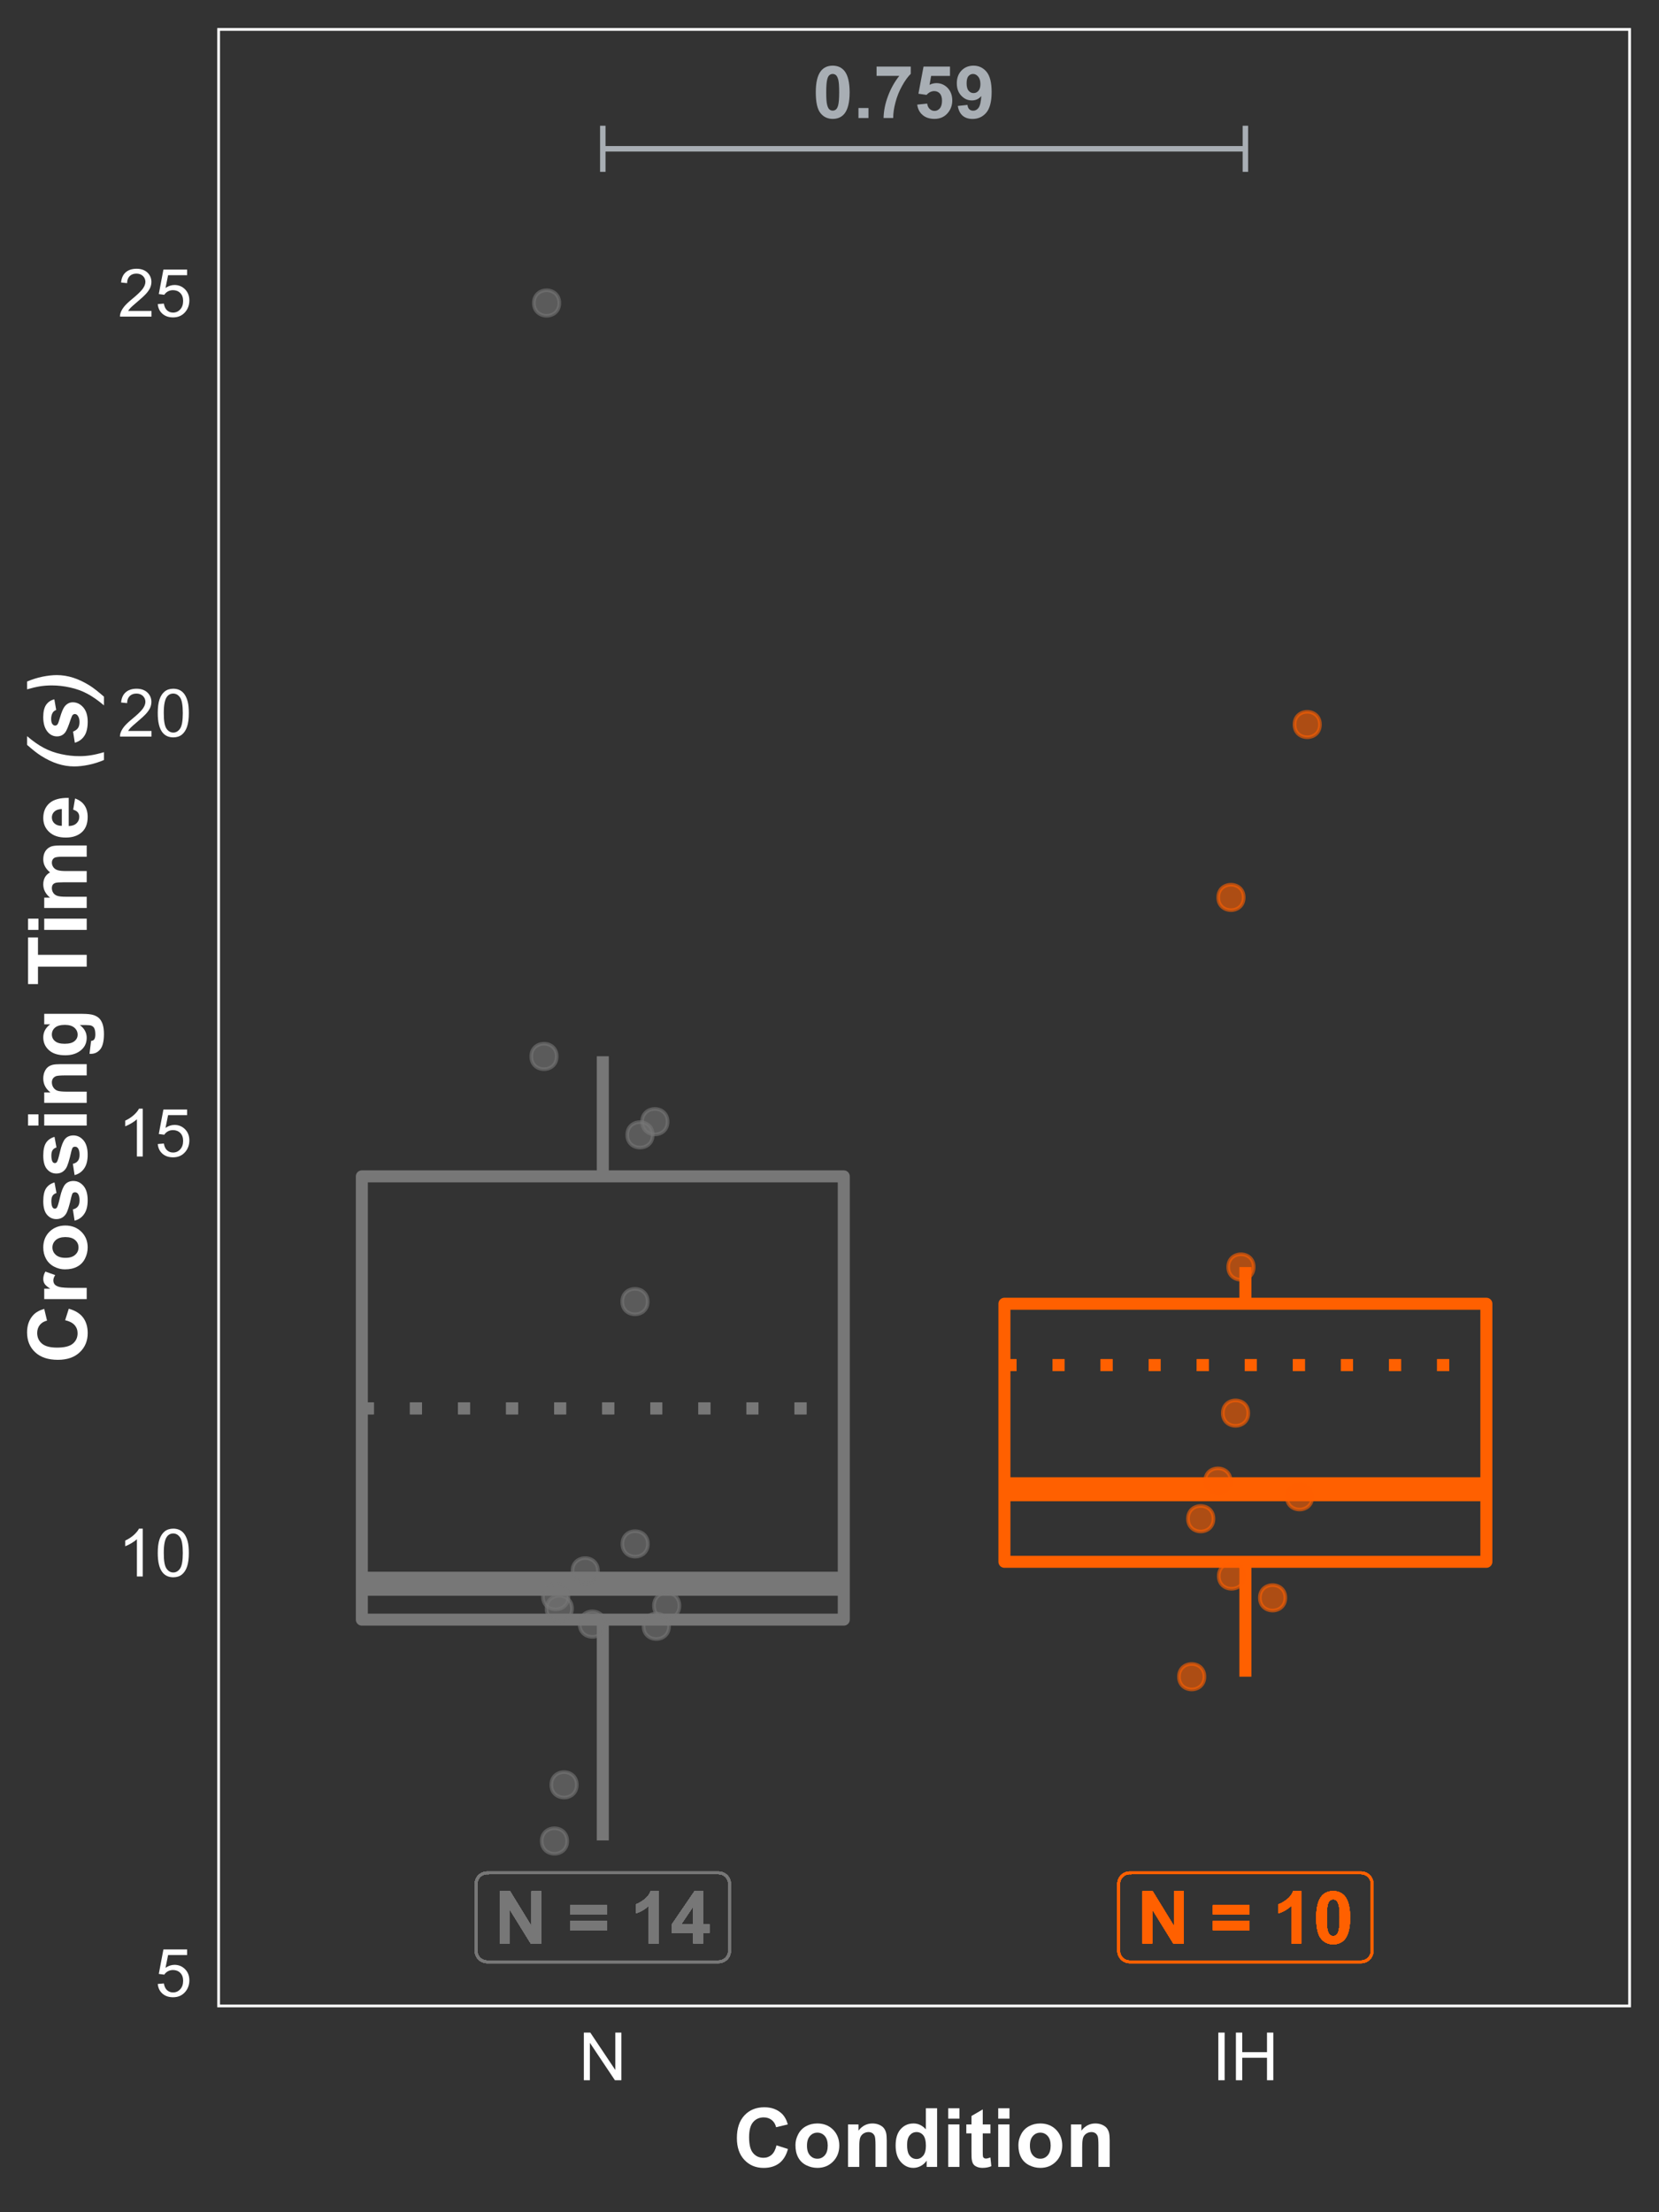 <?xml version="1.0" encoding="UTF-8"?>
<svg xmlns="http://www.w3.org/2000/svg" xmlns:xlink="http://www.w3.org/1999/xlink" width="324pt" height="432pt" viewBox="0 0 324 432" version="1.1">
<rect x="0" y="0" width="324" height="432" fill="#333333" stroke="none"/>
<defs>
<g>
<symbol overflow="visible" id="glyph0-0">
<path style="stroke:none;" d="M 1.777 0 L 1.777 -8.891 L 8.891 -8.891 L 8.891 0 Z M 2 -0.223 L 8.668 -0.223 L 8.668 -8.668 L 2 -8.668 Z M 2 -0.223 "/>
</symbol>
<symbol overflow="visible" id="glyph0-1">
<path style="stroke:none;" d="M 3.902 -10.227 C 4.887 -10.223 5.656 -9.871 6.219 -9.168 C 6.875 -8.332 7.207 -6.949 7.211 -5.023 C 7.207 -3.094 6.875 -1.711 6.211 -0.867 C 5.656 -0.176 4.887 0.168 3.902 0.172 C 2.91 0.168 2.109 -0.207 1.508 -0.969 C 0.898 -1.727 0.598 -3.086 0.598 -5.043 C 0.598 -6.957 0.93 -8.336 1.598 -9.184 C 2.148 -9.875 2.918 -10.223 3.902 -10.227 Z M 3.902 -8.605 C 3.668 -8.602 3.457 -8.527 3.27 -8.379 C 3.082 -8.23 2.938 -7.961 2.84 -7.57 C 2.703 -7.066 2.637 -6.215 2.641 -5.023 C 2.637 -3.824 2.695 -3.004 2.82 -2.559 C 2.938 -2.109 3.09 -1.812 3.273 -1.668 C 3.457 -1.516 3.668 -1.441 3.902 -1.445 C 4.137 -1.441 4.348 -1.516 4.535 -1.668 C 4.719 -1.816 4.859 -2.086 4.965 -2.48 C 5.098 -2.977 5.168 -3.824 5.168 -5.023 C 5.168 -6.215 5.105 -7.035 4.988 -7.484 C 4.863 -7.93 4.711 -8.23 4.531 -8.379 C 4.344 -8.527 4.137 -8.602 3.902 -8.605 Z M 3.902 -8.605 "/>
</symbol>
<symbol overflow="visible" id="glyph0-2">
<path style="stroke:none;" d="M 1.02 0 L 1.02 -1.953 L 2.973 -1.953 L 2.973 0 Z M 1.02 0 "/>
</symbol>
<symbol overflow="visible" id="glyph0-3">
<path style="stroke:none;" d="M 0.605 -8.23 L 0.605 -10.043 L 7.281 -10.043 L 7.281 -8.629 C 6.727 -8.086 6.164 -7.309 5.598 -6.293 C 5.027 -5.277 4.594 -4.199 4.297 -3.059 C 3.992 -1.918 3.848 -0.898 3.855 0 L 1.973 0 C 2 -1.406 2.289 -2.84 2.844 -4.305 C 3.391 -5.766 4.125 -7.074 5.043 -8.23 Z M 0.605 -8.23 "/>
</symbol>
<symbol overflow="visible" id="glyph0-4">
<path style="stroke:none;" d="M 0.633 -2.617 L 2.578 -2.82 C 2.633 -2.375 2.797 -2.027 3.07 -1.773 C 3.344 -1.516 3.656 -1.387 4.016 -1.391 C 4.418 -1.387 4.762 -1.555 5.047 -1.887 C 5.328 -2.215 5.473 -2.711 5.473 -3.383 C 5.473 -4.004 5.332 -4.473 5.051 -4.789 C 4.77 -5.098 4.406 -5.254 3.961 -5.258 C 3.398 -5.254 2.895 -5.008 2.453 -4.516 L 0.867 -4.746 L 1.867 -10.043 L 7.031 -10.043 L 7.031 -8.219 L 3.348 -8.219 L 3.043 -6.488 C 3.473 -6.703 3.918 -6.812 4.375 -6.816 C 5.238 -6.812 5.973 -6.5 6.578 -5.871 C 7.176 -5.238 7.477 -4.418 7.48 -3.418 C 7.477 -2.574 7.234 -1.828 6.754 -1.176 C 6.086 -0.277 5.168 0.168 3.996 0.172 C 3.055 0.168 2.285 -0.078 1.695 -0.582 C 1.098 -1.082 0.746 -1.762 0.633 -2.617 Z M 0.633 -2.617 "/>
</symbol>
<symbol overflow="visible" id="glyph0-5">
<path style="stroke:none;" d="M 0.645 -2.355 L 2.535 -2.562 C 2.578 -2.176 2.699 -1.891 2.895 -1.707 C 3.09 -1.52 3.348 -1.43 3.668 -1.43 C 4.07 -1.43 4.41 -1.613 4.695 -1.984 C 4.977 -2.355 5.16 -3.125 5.238 -4.293 C 4.746 -3.719 4.133 -3.434 3.398 -3.438 C 2.594 -3.434 1.902 -3.742 1.324 -4.363 C 0.742 -4.98 0.449 -5.785 0.453 -6.781 C 0.449 -7.809 0.758 -8.641 1.371 -9.277 C 1.984 -9.906 2.766 -10.223 3.715 -10.227 C 4.746 -10.223 5.594 -9.824 6.258 -9.027 C 6.922 -8.227 7.254 -6.914 7.254 -5.086 C 7.254 -3.223 6.906 -1.879 6.219 -1.055 C 5.523 -0.234 4.625 0.176 3.523 0.18 C 2.723 0.176 2.078 -0.031 1.59 -0.453 C 1.098 -0.875 0.785 -1.512 0.645 -2.355 Z M 5.062 -6.621 C 5.062 -7.25 4.918 -7.738 4.629 -8.086 C 4.34 -8.43 4.004 -8.602 3.625 -8.605 C 3.262 -8.602 2.961 -8.461 2.727 -8.18 C 2.484 -7.895 2.367 -7.426 2.367 -6.781 C 2.367 -6.117 2.496 -5.637 2.758 -5.332 C 3.016 -5.023 3.34 -4.867 3.73 -4.871 C 4.102 -4.867 4.418 -5.016 4.676 -5.312 C 4.934 -5.605 5.062 -6.043 5.062 -6.621 Z M 5.062 -6.621 "/>
</symbol>
<symbol overflow="visible" id="glyph0-6">
<path style="stroke:none;" d=""/>
</symbol>
<symbol overflow="visible" id="glyph0-7">
<path style="stroke:none;" d="M 1.055 0 L 1.055 -10.184 L 3.055 -10.184 L 7.223 -3.383 L 7.223 -10.184 L 9.133 -10.184 L 9.133 0 L 7.07 0 L 2.965 -6.641 L 2.965 0 Z M 1.055 0 "/>
</symbol>
<symbol overflow="visible" id="glyph0-8">
<path style="stroke:none;" d="M 0.59 -5.668 L 0.59 -7.461 L 7.711 -7.461 L 7.711 -5.668 Z M 0.59 -2.586 L 0.59 -4.383 L 7.711 -4.383 L 7.711 -2.586 Z M 0.59 -2.586 "/>
</symbol>
<symbol overflow="visible" id="glyph0-9">
<path style="stroke:none;" d="M 5.598 0 L 3.648 0 L 3.648 -7.355 C 2.934 -6.684 2.094 -6.191 1.125 -5.875 L 1.125 -7.648 C 1.633 -7.812 2.184 -8.129 2.785 -8.594 C 3.379 -9.059 3.789 -9.602 4.016 -10.227 L 5.598 -10.227 Z M 5.598 0 "/>
</symbol>
<symbol overflow="visible" id="glyph0-10">
<path style="stroke:none;" d="M 4.434 0 L 4.434 -2.051 L 0.266 -2.051 L 0.266 -3.758 L 4.684 -10.227 L 6.32 -10.227 L 6.32 -3.766 L 7.586 -3.766 L 7.586 -2.051 L 6.32 -2.051 L 6.32 0 Z M 4.434 -3.766 L 4.434 -7.246 L 2.09 -3.766 Z M 4.434 -3.766 "/>
</symbol>
<symbol overflow="visible" id="glyph1-0">
<path style="stroke:none;" d="M 1.625 0 L 1.625 -8.125 L 8.125 -8.125 L 8.125 0 Z M 1.828 -0.203 L 7.922 -0.203 L 7.922 -7.922 L 1.828 -7.922 Z M 1.828 -0.203 "/>
</symbol>
<symbol overflow="visible" id="glyph1-1">
<path style="stroke:none;" d="M 0.539 -2.438 L 1.738 -2.539 C 1.824 -1.953 2.031 -1.516 2.355 -1.223 C 2.68 -0.926 3.07 -0.777 3.531 -0.781 C 4.078 -0.777 4.543 -0.984 4.926 -1.402 C 5.305 -1.812 5.496 -2.363 5.496 -3.055 C 5.496 -3.703 5.312 -4.219 4.945 -4.594 C 4.578 -4.969 4.098 -5.156 3.512 -5.16 C 3.137 -5.156 2.805 -5.074 2.512 -4.91 C 2.215 -4.742 1.984 -4.523 1.816 -4.258 L 0.742 -4.398 L 1.645 -9.18 L 6.273 -9.18 L 6.273 -8.086 L 2.559 -8.086 L 2.055 -5.586 C 2.613 -5.973 3.199 -6.168 3.816 -6.172 C 4.625 -6.168 5.312 -5.887 5.871 -5.324 C 6.43 -4.758 6.707 -4.035 6.711 -3.156 C 6.707 -2.309 6.461 -1.582 5.973 -0.973 C 5.371 -0.219 4.559 0.156 3.531 0.16 C 2.68 0.156 1.988 -0.078 1.453 -0.551 C 0.918 -1.023 0.613 -1.652 0.539 -2.438 Z M 0.539 -2.438 "/>
</symbol>
<symbol overflow="visible" id="glyph1-2">
<path style="stroke:none;" d="M 4.844 0 L 3.699 0 L 3.699 -7.281 C 3.422 -7.016 3.062 -6.754 2.617 -6.492 C 2.168 -6.23 1.766 -6.031 1.414 -5.902 L 1.414 -7.008 C 2.051 -7.305 2.609 -7.668 3.09 -8.098 C 3.566 -8.527 3.906 -8.941 4.105 -9.344 L 4.844 -9.344 Z M 4.844 0 "/>
</symbol>
<symbol overflow="visible" id="glyph1-3">
<path style="stroke:none;" d="M 0.539 -4.59 C 0.539 -5.684 0.652 -6.57 0.879 -7.242 C 1.105 -7.914 1.441 -8.43 1.887 -8.797 C 2.332 -9.156 2.895 -9.34 3.574 -9.344 C 4.074 -9.34 4.512 -9.238 4.887 -9.043 C 5.262 -8.84 5.57 -8.551 5.82 -8.172 C 6.062 -7.793 6.258 -7.332 6.398 -6.789 C 6.539 -6.242 6.609 -5.508 6.609 -4.59 C 6.609 -3.496 6.496 -2.617 6.27 -1.945 C 6.043 -1.273 5.707 -0.754 5.262 -0.387 C 4.816 -0.023 4.254 0.156 3.574 0.16 C 2.676 0.156 1.969 -0.16 1.461 -0.805 C 0.844 -1.578 0.539 -2.84 0.539 -4.59 Z M 1.715 -4.59 C 1.711 -3.059 1.891 -2.043 2.25 -1.539 C 2.605 -1.031 3.047 -0.777 3.574 -0.781 C 4.098 -0.777 4.535 -1.031 4.895 -1.543 C 5.25 -2.047 5.43 -3.062 5.434 -4.59 C 5.43 -6.117 5.25 -7.137 4.895 -7.641 C 4.535 -8.145 4.094 -8.395 3.562 -8.398 C 3.035 -8.395 2.613 -8.172 2.305 -7.73 C 1.906 -7.16 1.711 -6.113 1.715 -4.59 Z M 1.715 -4.59 "/>
</symbol>
<symbol overflow="visible" id="glyph1-4">
<path style="stroke:none;" d="M 6.543 -1.098 L 6.543 0 L 0.395 0 C 0.383 -0.273 0.43 -0.535 0.527 -0.793 C 0.684 -1.207 0.934 -1.621 1.277 -2.031 C 1.621 -2.434 2.117 -2.902 2.773 -3.441 C 3.781 -4.266 4.465 -4.922 4.824 -5.41 C 5.176 -5.891 5.355 -6.352 5.359 -6.785 C 5.355 -7.238 5.191 -7.617 4.871 -7.93 C 4.543 -8.238 4.121 -8.395 3.605 -8.398 C 3.051 -8.395 2.613 -8.23 2.285 -7.902 C 1.953 -7.57 1.785 -7.113 1.785 -6.531 L 0.609 -6.652 C 0.688 -7.523 0.988 -8.191 1.516 -8.652 C 2.039 -9.109 2.746 -9.34 3.633 -9.344 C 4.523 -9.34 5.227 -9.094 5.75 -8.602 C 6.266 -8.105 6.527 -7.492 6.531 -6.762 C 6.527 -6.387 6.449 -6.02 6.301 -5.66 C 6.145 -5.301 5.895 -4.922 5.543 -4.523 C 5.191 -4.125 4.602 -3.578 3.781 -2.887 C 3.094 -2.309 2.656 -1.918 2.461 -1.715 C 2.266 -1.508 2.105 -1.301 1.98 -1.098 Z M 6.543 -1.098 "/>
</symbol>
<symbol overflow="visible" id="glyph1-5">
<path style="stroke:none;" d="M 0.992 0 L 0.992 -9.305 L 2.254 -9.305 L 7.141 -2 L 7.141 -9.305 L 8.32 -9.305 L 8.32 0 L 7.059 0 L 2.172 -7.312 L 2.172 0 Z M 0.992 0 "/>
</symbol>
<symbol overflow="visible" id="glyph1-6">
<path style="stroke:none;" d="M 1.211 0 L 1.211 -9.305 L 2.445 -9.305 L 2.445 0 Z M 1.211 0 "/>
</symbol>
<symbol overflow="visible" id="glyph1-7">
<path style="stroke:none;" d="M 1.039 0 L 1.039 -9.305 L 2.273 -9.305 L 2.273 -5.484 L 7.109 -5.484 L 7.109 -9.305 L 8.34 -9.305 L 8.34 0 L 7.109 0 L 7.109 -4.387 L 2.273 -4.387 L 2.273 0 Z M 1.039 0 "/>
</symbol>
<symbol overflow="visible" id="glyph2-0">
<path style="stroke:none;" d="M 2 0 L 2 -10 L 10 -10 L 10 0 Z M 2.25 -0.25 L 9.75 -0.25 L 9.75 -9.75 L 2.25 -9.75 Z M 2.25 -0.25 "/>
</symbol>
<symbol overflow="visible" id="glyph2-1">
<path style="stroke:none;" d="M 8.492 -4.211 L 10.734 -3.5 C 10.391 -2.246 9.816 -1.32 9.02 -0.715 C 8.215 -0.109 7.203 0.191 5.977 0.195 C 4.453 0.191 3.203 -0.324 2.227 -1.363 C 1.246 -2.398 0.754 -3.82 0.758 -5.625 C 0.754 -7.531 1.246 -9.012 2.234 -10.066 C 3.215 -11.121 4.512 -11.648 6.117 -11.648 C 7.516 -11.648 8.652 -11.234 9.531 -10.406 C 10.051 -9.914 10.441 -9.211 10.703 -8.297 L 8.414 -7.75 C 8.277 -8.34 7.992 -8.809 7.566 -9.156 C 7.133 -9.496 6.613 -9.668 6 -9.672 C 5.148 -9.668 4.457 -9.363 3.934 -8.758 C 3.402 -8.145 3.141 -7.156 3.141 -5.797 C 3.141 -4.344 3.398 -3.312 3.922 -2.703 C 4.438 -2.086 5.117 -1.781 5.953 -1.781 C 6.566 -1.781 7.094 -1.977 7.539 -2.367 C 7.98 -2.758 8.297 -3.371 8.492 -4.211 Z M 8.492 -4.211 "/>
</symbol>
<symbol overflow="visible" id="glyph2-2">
<path style="stroke:none;" d="M 0.641 -4.266 C 0.637 -4.992 0.816 -5.695 1.18 -6.383 C 1.535 -7.062 2.047 -7.586 2.707 -7.945 C 3.363 -8.305 4.098 -8.484 4.914 -8.484 C 6.168 -8.484 7.195 -8.074 8 -7.262 C 8.797 -6.441 9.199 -5.414 9.203 -4.172 C 9.199 -2.914 8.793 -1.871 7.988 -1.051 C 7.176 -0.223 6.156 0.188 4.93 0.188 C 4.164 0.188 3.441 0.016 2.754 -0.328 C 2.062 -0.672 1.535 -1.176 1.18 -1.84 C 0.816 -2.504 0.637 -3.312 0.641 -4.266 Z M 2.891 -4.148 C 2.887 -3.324 3.082 -2.691 3.477 -2.258 C 3.863 -1.816 4.348 -1.598 4.922 -1.602 C 5.492 -1.598 5.973 -1.816 6.363 -2.258 C 6.75 -2.691 6.941 -3.328 6.945 -4.164 C 6.941 -4.973 6.75 -5.598 6.363 -6.039 C 5.973 -6.473 5.492 -6.691 4.922 -6.695 C 4.348 -6.691 3.863 -6.473 3.477 -6.039 C 3.082 -5.598 2.887 -4.969 2.891 -4.148 Z M 2.891 -4.148 "/>
</symbol>
<symbol overflow="visible" id="glyph2-3">
<path style="stroke:none;" d="M 8.695 0 L 6.5 0 L 6.5 -4.234 C 6.496 -5.129 6.449 -5.707 6.359 -5.973 C 6.262 -6.23 6.109 -6.438 5.902 -6.586 C 5.688 -6.73 5.434 -6.801 5.141 -6.805 C 4.758 -6.801 4.418 -6.699 4.117 -6.492 C 3.812 -6.281 3.605 -6.004 3.496 -5.664 C 3.383 -5.316 3.328 -4.68 3.328 -3.758 L 3.328 0 L 1.133 0 L 1.133 -8.297 L 3.172 -8.297 L 3.172 -7.078 C 3.891 -8.016 4.805 -8.484 5.906 -8.484 C 6.391 -8.484 6.832 -8.395 7.234 -8.223 C 7.633 -8.043 7.938 -7.82 8.145 -7.555 C 8.348 -7.281 8.488 -6.977 8.574 -6.633 C 8.652 -6.289 8.695 -5.797 8.695 -5.156 Z M 8.695 0 "/>
</symbol>
<symbol overflow="visible" id="glyph2-4">
<path style="stroke:none;" d="M 8.758 0 L 6.719 0 L 6.719 -1.219 C 6.379 -0.742 5.98 -0.387 5.52 -0.16 C 5.059 0.074 4.594 0.188 4.125 0.188 C 3.172 0.188 2.355 -0.195 1.676 -0.965 C 0.996 -1.73 0.656 -2.801 0.656 -4.18 C 0.656 -5.582 0.984 -6.652 1.648 -7.387 C 2.305 -8.117 3.141 -8.484 4.156 -8.484 C 5.078 -8.484 5.883 -8.098 6.562 -7.328 L 6.562 -11.453 L 8.758 -11.453 Z M 2.898 -4.328 C 2.895 -3.441 3.016 -2.801 3.266 -2.406 C 3.617 -1.832 4.113 -1.547 4.75 -1.547 C 5.254 -1.547 5.684 -1.762 6.039 -2.191 C 6.391 -2.621 6.566 -3.262 6.57 -4.117 C 6.566 -5.066 6.395 -5.754 6.055 -6.176 C 5.707 -6.594 5.27 -6.801 4.734 -6.805 C 4.211 -6.801 3.773 -6.594 3.426 -6.184 C 3.07 -5.766 2.895 -5.148 2.898 -4.328 Z M 2.898 -4.328 "/>
</symbol>
<symbol overflow="visible" id="glyph2-5">
<path style="stroke:none;" d="M 1.148 -9.422 L 1.148 -11.453 L 3.344 -11.453 L 3.344 -9.422 Z M 1.148 0 L 1.148 -8.297 L 3.344 -8.297 L 3.344 0 Z M 1.148 0 "/>
</symbol>
<symbol overflow="visible" id="glyph2-6">
<path style="stroke:none;" d="M 4.953 -8.297 L 4.953 -6.547 L 3.453 -6.547 L 3.453 -3.203 C 3.449 -2.523 3.465 -2.129 3.496 -2.02 C 3.523 -1.906 3.59 -1.812 3.691 -1.742 C 3.793 -1.664 3.914 -1.629 4.062 -1.633 C 4.262 -1.629 4.559 -1.699 4.945 -1.844 L 5.133 -0.141 C 4.621 0.078 4.043 0.188 3.398 0.188 C 3 0.188 2.641 0.121 2.328 -0.012 C 2.008 -0.145 1.777 -0.316 1.629 -0.527 C 1.48 -0.738 1.375 -1.023 1.32 -1.383 C 1.27 -1.637 1.246 -2.152 1.25 -2.93 L 1.25 -6.547 L 0.242 -6.547 L 0.242 -8.297 L 1.25 -8.297 L 1.25 -9.945 L 3.453 -11.227 L 3.453 -8.297 Z M 4.953 -8.297 "/>
</symbol>
<symbol overflow="visible" id="glyph3-0">
<path style="stroke:none;" d="M 0 -2 L -10 -2 L -10 -10 L 0 -10 Z M -0.25 -2.25 L -0.25 -9.75 L -9.75 -9.75 L -9.75 -2.25 Z M -0.25 -2.25 "/>
</symbol>
<symbol overflow="visible" id="glyph3-1">
<path style="stroke:none;" d="M -4.211 -8.492 L -3.5 -10.734 C -2.246 -10.391 -1.32 -9.816 -0.715 -9.02 C -0.109 -8.215 0.191 -7.203 0.195 -5.977 C 0.191 -4.453 -0.324 -3.203 -1.363 -2.227 C -2.398 -1.246 -3.82 -0.754 -5.625 -0.758 C -7.531 -0.754 -9.012 -1.246 -10.066 -2.234 C -11.121 -3.215 -11.648 -4.512 -11.648 -6.117 C -11.648 -7.516 -11.234 -8.652 -10.406 -9.531 C -9.914 -10.051 -9.211 -10.441 -8.297 -10.703 L -7.75 -8.414 C -8.34 -8.277 -8.809 -7.992 -9.156 -7.566 C -9.496 -7.133 -9.668 -6.613 -9.672 -6 C -9.668 -5.148 -9.363 -4.457 -8.758 -3.934 C -8.145 -3.402 -7.156 -3.141 -5.797 -3.141 C -4.344 -3.141 -3.312 -3.398 -2.703 -3.922 C -2.086 -4.438 -1.781 -5.117 -1.781 -5.953 C -1.781 -6.566 -1.977 -7.094 -2.367 -7.539 C -2.758 -7.98 -3.371 -8.297 -4.211 -8.492 Z M -4.211 -8.492 "/>
</symbol>
<symbol overflow="visible" id="glyph3-2">
<path style="stroke:none;" d="M 0 -3.25 L 0 -1.055 L -8.297 -1.055 L -8.297 -3.094 L -7.117 -3.094 C -7.672 -3.441 -8.039 -3.754 -8.219 -4.035 C -8.395 -4.312 -8.484 -4.629 -8.484 -4.984 C -8.484 -5.48 -8.344 -5.961 -8.07 -6.43 L -6.156 -5.75 C -6.395 -5.375 -6.516 -5.031 -6.516 -4.719 C -6.516 -4.406 -6.43 -4.148 -6.262 -3.938 C -6.09 -3.723 -5.785 -3.555 -5.344 -3.434 C -4.898 -3.309 -3.969 -3.246 -2.562 -3.25 Z M 0 -3.25 "/>
</symbol>
<symbol overflow="visible" id="glyph3-3">
<path style="stroke:none;" d="M -4.266 -0.641 C -4.992 -0.637 -5.695 -0.816 -6.383 -1.18 C -7.062 -1.535 -7.586 -2.047 -7.945 -2.707 C -8.305 -3.363 -8.484 -4.098 -8.484 -4.914 C -8.484 -6.168 -8.074 -7.195 -7.262 -8 C -6.441 -8.797 -5.414 -9.199 -4.172 -9.203 C -2.914 -9.199 -1.871 -8.793 -1.051 -7.988 C -0.223 -7.176 0.188 -6.156 0.188 -4.93 C 0.188 -4.164 0.016 -3.441 -0.328 -2.754 C -0.672 -2.062 -1.176 -1.535 -1.84 -1.18 C -2.504 -0.816 -3.312 -0.637 -4.266 -0.641 Z M -4.148 -2.891 C -3.324 -2.887 -2.691 -3.082 -2.258 -3.477 C -1.816 -3.863 -1.598 -4.348 -1.602 -4.922 C -1.598 -5.492 -1.816 -5.973 -2.258 -6.363 C -2.691 -6.75 -3.328 -6.941 -4.164 -6.945 C -4.973 -6.941 -5.598 -6.75 -6.039 -6.363 C -6.473 -5.973 -6.691 -5.492 -6.695 -4.922 C -6.691 -4.348 -6.473 -3.863 -6.039 -3.477 C -5.598 -3.082 -4.969 -2.887 -4.148 -2.891 Z M -4.148 -2.891 "/>
</symbol>
<symbol overflow="visible" id="glyph3-4">
<path style="stroke:none;" d="M -2.367 -0.375 L -2.703 -2.578 C -2.273 -2.672 -1.949 -2.859 -1.73 -3.148 C -1.504 -3.43 -1.395 -3.832 -1.398 -4.352 C -1.395 -4.918 -1.5 -5.344 -1.711 -5.633 C -1.855 -5.82 -2.051 -5.918 -2.297 -5.922 C -2.461 -5.918 -2.598 -5.867 -2.711 -5.766 C -2.812 -5.656 -2.91 -5.41 -3 -5.031 C -3.391 -3.258 -3.746 -2.137 -4.07 -1.664 C -4.516 -1.008 -5.137 -0.68 -5.938 -0.68 C -6.652 -0.68 -7.258 -0.961 -7.75 -1.531 C -8.238 -2.094 -8.484 -2.977 -8.484 -4.172 C -8.484 -5.305 -8.297 -6.148 -7.93 -6.703 C -7.555 -7.254 -7.008 -7.633 -6.289 -7.844 L -5.906 -5.773 C -6.227 -5.68 -6.473 -5.512 -6.648 -5.27 C -6.816 -5.02 -6.902 -4.668 -6.906 -4.211 C -6.902 -3.629 -6.82 -3.215 -6.664 -2.969 C -6.547 -2.801 -6.398 -2.719 -6.219 -2.719 C -6.059 -2.719 -5.926 -2.789 -5.82 -2.938 C -5.672 -3.133 -5.469 -3.816 -5.203 -4.988 C -4.938 -6.152 -4.609 -6.969 -4.227 -7.438 C -3.832 -7.891 -3.289 -8.121 -2.594 -8.125 C -1.832 -8.121 -1.18 -7.805 -0.633 -7.172 C -0.086 -6.535 0.188 -5.594 0.188 -4.352 C 0.188 -3.219 -0.039 -2.324 -0.5 -1.668 C -0.953 -1.008 -1.578 -0.578 -2.367 -0.375 Z M -2.367 -0.375 "/>
</symbol>
<symbol overflow="visible" id="glyph3-5">
<path style="stroke:none;" d="M -9.422 -1.148 L -11.453 -1.148 L -11.453 -3.344 L -9.422 -3.344 Z M 0 -1.148 L -8.297 -1.148 L -8.297 -3.344 L 0 -3.344 Z M 0 -1.148 "/>
</symbol>
<symbol overflow="visible" id="glyph3-6">
<path style="stroke:none;" d="M 0 -8.695 L 0 -6.5 L -4.234 -6.5 C -5.129 -6.496 -5.707 -6.449 -5.973 -6.359 C -6.23 -6.262 -6.438 -6.109 -6.586 -5.902 C -6.73 -5.688 -6.801 -5.434 -6.805 -5.141 C -6.801 -4.758 -6.699 -4.418 -6.492 -4.117 C -6.281 -3.812 -6.004 -3.605 -5.664 -3.496 C -5.316 -3.383 -4.68 -3.328 -3.758 -3.328 L 0 -3.328 L 0 -1.133 L -8.297 -1.133 L -8.297 -3.172 L -7.078 -3.172 C -8.016 -3.891 -8.484 -4.805 -8.484 -5.906 C -8.484 -6.391 -8.395 -6.832 -8.223 -7.234 C -8.043 -7.633 -7.82 -7.938 -7.555 -8.145 C -7.281 -8.348 -6.977 -8.488 -6.633 -8.574 C -6.289 -8.652 -5.797 -8.695 -5.156 -8.695 Z M 0 -8.695 "/>
</symbol>
<symbol overflow="visible" id="glyph3-7">
<path style="stroke:none;" d="M 0.547 -0.945 L 0.852 -3.453 C 1.141 -3.492 1.344 -3.59 1.453 -3.742 C 1.609 -3.949 1.688 -4.277 1.688 -4.727 C 1.688 -5.297 1.602 -5.727 1.43 -6.016 C 1.312 -6.207 1.125 -6.352 0.875 -6.453 C 0.688 -6.516 0.355 -6.551 -0.133 -6.555 L -1.344 -6.555 C -0.445 -5.895 0 -5.066 0 -4.07 C 0 -2.953 -0.469 -2.07 -1.414 -1.422 C -2.156 -0.91 -3.086 -0.656 -4.195 -0.656 C -5.586 -0.656 -6.648 -0.988 -7.383 -1.66 C -8.117 -2.324 -8.484 -3.156 -8.484 -4.156 C -8.484 -5.18 -8.031 -6.027 -7.133 -6.695 L -8.297 -6.695 L -8.297 -8.75 L -0.852 -8.75 C 0.129 -8.746 0.855 -8.668 1.344 -8.508 C 1.824 -8.344 2.207 -8.117 2.484 -7.828 C 2.758 -7.535 2.973 -7.145 3.133 -6.66 C 3.285 -6.172 3.363 -5.555 3.367 -4.812 C 3.363 -3.402 3.121 -2.406 2.645 -1.82 C 2.16 -1.23 1.551 -0.938 0.812 -0.938 C 0.738 -0.938 0.648 -0.938 0.547 -0.945 Z M -4.32 -2.906 C -3.438 -2.906 -2.793 -3.074 -2.387 -3.418 C -1.973 -3.754 -1.77 -4.176 -1.773 -4.68 C -1.77 -5.215 -1.98 -5.668 -2.402 -6.039 C -2.82 -6.406 -3.441 -6.59 -4.266 -6.594 C -5.125 -6.59 -5.762 -6.414 -6.18 -6.062 C -6.594 -5.707 -6.801 -5.258 -6.805 -4.719 C -6.801 -4.188 -6.598 -3.754 -6.191 -3.418 C -5.781 -3.074 -5.156 -2.906 -4.32 -2.906 Z M -4.32 -2.906 "/>
</symbol>
<symbol overflow="visible" id="glyph3-8">
<path style="stroke:none;" d="M 0 -3.742 L -9.516 -3.742 L -9.516 -0.344 L -11.453 -0.344 L -11.453 -9.445 L -9.516 -9.445 L -9.516 -6.055 L 0 -6.055 Z M 0 -3.742 "/>
</symbol>
<symbol overflow="visible" id="glyph3-9">
<path style="stroke:none;" d="M -8.297 -0.984 L -8.297 -3.008 L -7.164 -3.008 C -8.043 -3.727 -8.484 -4.59 -8.484 -5.594 C -8.484 -6.121 -8.375 -6.582 -8.156 -6.977 C -7.938 -7.363 -7.605 -7.684 -7.164 -7.938 C -7.605 -8.301 -7.938 -8.695 -8.156 -9.117 C -8.375 -9.539 -8.484 -9.988 -8.484 -10.469 C -8.484 -11.074 -8.359 -11.59 -8.113 -12.016 C -7.863 -12.434 -7.5 -12.75 -7.023 -12.961 C -6.668 -13.109 -6.094 -13.184 -5.305 -13.188 L 0 -13.188 L 0 -10.992 L -4.742 -10.992 C -5.562 -10.992 -6.094 -10.914 -6.336 -10.766 C -6.645 -10.559 -6.801 -10.246 -6.805 -9.828 C -6.801 -9.516 -6.707 -9.227 -6.523 -8.961 C -6.332 -8.688 -6.059 -8.492 -5.699 -8.375 C -5.336 -8.25 -4.766 -8.191 -3.984 -8.195 L 0 -8.195 L 0 -6 L -4.547 -6 C -5.352 -6 -5.871 -5.961 -6.109 -5.883 C -6.34 -5.805 -6.516 -5.684 -6.633 -5.52 C -6.746 -5.355 -6.801 -5.133 -6.805 -4.852 C -6.801 -4.512 -6.711 -4.207 -6.531 -3.938 C -6.348 -3.664 -6.086 -3.469 -5.742 -3.355 C -5.398 -3.234 -4.828 -3.176 -4.031 -3.18 L 0 -3.18 L 0 -0.984 Z M -8.297 -0.984 "/>
</symbol>
<symbol overflow="visible" id="glyph3-10">
<path style="stroke:none;" d="M -2.641 -5.953 L -2.273 -8.141 C -1.469 -7.855 -0.855 -7.414 -0.441 -6.809 C -0.02 -6.199 0.188 -5.438 0.188 -4.531 C 0.188 -3.086 -0.281 -2.02 -1.227 -1.328 C -1.977 -0.777 -2.93 -0.504 -4.086 -0.508 C -5.457 -0.504 -6.535 -0.863 -7.316 -1.586 C -8.094 -2.301 -8.484 -3.211 -8.484 -4.312 C -8.484 -5.547 -8.074 -6.52 -7.262 -7.234 C -6.441 -7.945 -5.195 -8.285 -3.516 -8.258 L -3.516 -2.758 C -2.863 -2.77 -2.355 -2.945 -1.996 -3.289 C -1.633 -3.625 -1.453 -4.047 -1.453 -4.555 C -1.453 -4.895 -1.547 -5.184 -1.734 -5.422 C -1.922 -5.652 -2.223 -5.832 -2.641 -5.953 Z M -4.859 -6.078 C -5.492 -6.059 -5.977 -5.895 -6.309 -5.586 C -6.637 -5.27 -6.801 -4.891 -6.805 -4.445 C -6.801 -3.965 -6.629 -3.57 -6.281 -3.258 C -5.93 -2.945 -5.453 -2.789 -4.859 -2.797 Z M -4.859 -6.078 "/>
</symbol>
<symbol overflow="visible" id="glyph4-0">
<path style="stroke:none;" d="M 0 -2 L -10 -2 L -10 -10 L 0 -10 Z M -0.25 -2.25 L -0.25 -9.75 L -9.75 -9.75 L -9.75 -2.25 Z M -0.25 -2.25 "/>
</symbol>
<symbol overflow="visible" id="glyph4-1">
<path style="stroke:none;" d="M 3.367 -3.836 L 3.367 -2.312 C 2.371 -1.883 1.363 -1.566 0.348 -1.363 C -0.672 -1.156 -1.602 -1.055 -2.453 -1.055 C -3.512 -1.055 -4.578 -1.223 -5.652 -1.566 C -6.719 -1.902 -7.809 -2.426 -8.922 -3.133 C -9.629 -3.574 -10.539 -4.285 -11.648 -5.266 L -11.648 -6.969 C -10.48 -5.969 -9.383 -5.203 -8.359 -4.668 C -7.332 -4.125 -6.215 -3.723 -5.008 -3.461 C -3.797 -3.191 -2.613 -3.059 -1.461 -3.062 C -0.676 -3.059 0.082 -3.117 0.82 -3.238 C 1.559 -3.352 2.406 -3.551 3.367 -3.836 Z M 3.367 -3.836 "/>
</symbol>
<symbol overflow="visible" id="glyph4-2">
<path style="stroke:none;" d="M -2.32 -0.352 L -2.664 -2.523 C -2.203 -2.715 -1.879 -2.953 -1.691 -3.242 C -1.5 -3.523 -1.406 -3.914 -1.406 -4.414 C -1.406 -4.922 -1.52 -5.332 -1.75 -5.641 C -1.902 -5.852 -2.094 -5.957 -2.32 -5.961 C -2.469 -5.957 -2.602 -5.902 -2.727 -5.797 C -2.836 -5.68 -2.977 -5.371 -3.148 -4.867 C -3.594 -3.512 -3.949 -2.672 -4.211 -2.352 C -4.613 -1.844 -5.145 -1.594 -5.805 -1.594 C -6.457 -1.594 -7.023 -1.836 -7.5 -2.328 C -8.16 -3.008 -8.488 -4.023 -8.492 -5.367 C -8.488 -6.434 -8.293 -7.238 -7.906 -7.789 C -7.512 -8.332 -6.984 -8.68 -6.32 -8.828 L -5.961 -6.758 C -6.258 -6.645 -6.484 -6.469 -6.641 -6.227 C -6.84 -5.891 -6.941 -5.488 -6.945 -5.023 C -6.941 -4.551 -6.863 -4.215 -6.711 -4.012 C -6.551 -3.805 -6.371 -3.703 -6.172 -3.703 C -5.961 -3.703 -5.789 -3.805 -5.656 -4.016 C -5.57 -4.141 -5.426 -4.562 -5.219 -5.273 C -4.898 -6.367 -4.586 -7.098 -4.281 -7.469 C -3.848 -7.988 -3.328 -8.25 -2.719 -8.25 C -1.93 -8.25 -1.246 -7.918 -0.672 -7.258 C -0.094 -6.594 0.191 -5.66 0.195 -4.461 C 0.191 -3.258 -0.023 -2.332 -0.465 -1.684 C -0.902 -1.027 -1.523 -0.586 -2.32 -0.352 Z M -2.32 -0.352 "/>
</symbol>
<symbol overflow="visible" id="glyph4-3">
<path style="stroke:none;" d="M -11.648 -1.883 L -11.648 -3.406 C -10.656 -3.828 -9.648 -4.145 -8.633 -4.355 C -7.609 -4.559 -6.68 -4.664 -5.836 -4.664 C -4.773 -4.664 -3.707 -4.492 -2.637 -4.152 C -1.566 -3.809 -0.477 -3.285 0.641 -2.586 C 1.344 -2.133 2.254 -1.422 3.367 -0.453 L 3.367 1.25 C 2.199 0.258 1.105 -0.504 0.086 -1.043 C -0.934 -1.582 -2.047 -1.984 -3.262 -2.25 C -4.469 -2.516 -5.656 -2.648 -6.82 -2.648 C -7.605 -2.648 -8.367 -2.59 -9.105 -2.477 C -9.84 -2.359 -10.688 -2.16 -11.648 -1.883 Z M -11.648 -1.883 "/>
</symbol>
</g>
<clipPath id="clip1">
  <path d="M 42.43 5.48 L 318.52 5.48 L 318.52 391.988 L 42.43 391.988 Z M 42.43 5.48 "/>
</clipPath>
</defs>
<g id="surface2952">
<path style="fill:none;stroke-width:2.347;stroke-linecap:butt;stroke-linejoin:round;stroke:rgb(46.667%,46.667%,46.667%);stroke-opacity:1;stroke-miterlimit:10;" d="M 117.727 229.719 L 117.727 206.266 "/>
<path style="fill:none;stroke-width:2.347;stroke-linecap:butt;stroke-linejoin:round;stroke:rgb(46.667%,46.667%,46.667%);stroke-opacity:1;stroke-miterlimit:10;" d="M 117.727 316.281 L 117.727 359.402 "/>
<path style="fill:none;stroke-width:2.347;stroke-linecap:round;stroke-linejoin:round;stroke:rgb(46.667%,46.667%,46.667%);stroke-opacity:1;stroke-miterlimit:10;" d="M 70.668 229.719 L 70.668 316.281 L 164.789 316.281 L 164.789 229.719 Z M 70.668 229.719 "/>
<path style="fill:none;stroke-width:4.695;stroke-linecap:butt;stroke-linejoin:round;stroke:rgb(46.667%,46.667%,46.667%);stroke-opacity:1;stroke-miterlimit:10;" d="M 70.668 309.27 L 164.789 309.27 "/>
<path style="fill:none;stroke-width:2.347;stroke-linecap:butt;stroke-linejoin:round;stroke:rgb(100%,37.647%,0%);stroke-opacity:1;stroke-miterlimit:10;" d="M 243.223 254.594 L 243.223 247.434 "/>
<path style="fill:none;stroke-width:2.347;stroke-linecap:butt;stroke-linejoin:round;stroke:rgb(100%,37.647%,0%);stroke-opacity:1;stroke-miterlimit:10;" d="M 243.223 304.988 L 243.223 327.418 "/>
<path style="fill:none;stroke-width:2.347;stroke-linecap:round;stroke-linejoin:round;stroke:rgb(100%,37.647%,0%);stroke-opacity:1;stroke-miterlimit:10;" d="M 196.164 254.594 L 196.164 304.988 L 290.285 304.988 L 290.285 254.594 Z M 196.164 254.594 "/>
<path style="fill:none;stroke-width:4.695;stroke-linecap:butt;stroke-linejoin:round;stroke:rgb(100%,37.647%,0%);stroke-opacity:1;stroke-miterlimit:10;" d="M 196.164 290.816 L 290.285 290.816 "/>
<path style="fill:none;stroke-width:2.347;stroke-linecap:butt;stroke-linejoin:round;stroke:rgb(46.667%,46.667%,46.667%);stroke-opacity:1;stroke-dasharray:2.347,7.042;stroke-miterlimit:10;" d="M 70.668 275.027 L 164.789 275.027 "/>
<path style="fill:none;stroke-width:2.347;stroke-linecap:butt;stroke-linejoin:round;stroke:rgb(46.667%,46.667%,46.667%);stroke-opacity:1;stroke-dasharray:2.347,7.042;stroke-miterlimit:10;" d="M 117.727 275.027 L 117.727 275.027 "/>
<path style="fill:none;stroke-width:2.347;stroke-linecap:butt;stroke-linejoin:round;stroke:rgb(46.667%,46.667%,46.667%);stroke-opacity:1;stroke-dasharray:2.347,7.042;stroke-miterlimit:10;" d="M 70.668 275.027 L 164.789 275.027 "/>
<path style="fill:none;stroke-width:2.347;stroke-linecap:butt;stroke-linejoin:round;stroke:rgb(100%,37.647%,0%);stroke-opacity:1;stroke-dasharray:2.347,7.042;stroke-miterlimit:10;" d="M 196.164 266.578 L 290.285 266.578 "/>
<path style="fill:none;stroke-width:2.347;stroke-linecap:butt;stroke-linejoin:round;stroke:rgb(100%,37.647%,0%);stroke-opacity:1;stroke-dasharray:2.347,7.042;stroke-miterlimit:10;" d="M 243.223 266.578 L 243.223 266.578 "/>
<path style="fill:none;stroke-width:2.347;stroke-linecap:butt;stroke-linejoin:round;stroke:rgb(100%,37.647%,0%);stroke-opacity:1;stroke-dasharray:2.347,7.042;stroke-miterlimit:10;" d="M 196.164 266.578 L 290.285 266.578 "/>
<path style="fill-rule:nonzero;fill:rgb(46.667%,46.667%,46.667%);fill-opacity:0.6;stroke-width:0.709;stroke-linecap:round;stroke-linejoin:round;stroke:rgb(46.667%,46.667%,46.667%);stroke-opacity:0.6;stroke-miterlimit:10;" d="M 126.496 254.172 C 126.496 257.492 121.52 257.492 121.52 254.172 C 121.52 250.855 126.496 250.855 126.496 254.172 "/>
<path style="fill-rule:nonzero;fill:rgb(46.667%,46.667%,46.667%);fill-opacity:0.6;stroke-width:0.709;stroke-linecap:round;stroke-linejoin:round;stroke:rgb(46.667%,46.667%,46.667%);stroke-opacity:0.6;stroke-miterlimit:10;" d="M 108.73 206.301 C 108.73 209.621 103.754 209.621 103.754 206.301 C 103.754 202.984 108.73 202.984 108.73 206.301 "/>
<path style="fill-rule:nonzero;fill:rgb(46.667%,46.667%,46.667%);fill-opacity:0.6;stroke-width:0.709;stroke-linecap:round;stroke-linejoin:round;stroke:rgb(46.667%,46.667%,46.667%);stroke-opacity:0.6;stroke-miterlimit:10;" d="M 130.66 317.582 C 130.66 320.898 125.684 320.898 125.684 317.582 C 125.684 314.262 130.66 314.262 130.66 317.582 "/>
<path style="fill-rule:nonzero;fill:rgb(46.667%,46.667%,46.667%);fill-opacity:0.6;stroke-width:0.709;stroke-linecap:round;stroke-linejoin:round;stroke:rgb(46.667%,46.667%,46.667%);stroke-opacity:0.6;stroke-miterlimit:10;" d="M 132.691 313.559 C 132.691 316.879 127.715 316.879 127.715 313.559 C 127.715 310.242 132.691 310.242 132.691 313.559 "/>
<path style="fill-rule:nonzero;fill:rgb(46.667%,46.667%,46.667%);fill-opacity:0.6;stroke-width:0.709;stroke-linecap:round;stroke-linejoin:round;stroke:rgb(46.667%,46.667%,46.667%);stroke-opacity:0.6;stroke-miterlimit:10;" d="M 111.715 314.113 C 111.715 317.43 106.738 317.43 106.738 314.113 C 106.738 310.793 111.715 310.793 111.715 314.113 "/>
<path style="fill-rule:nonzero;fill:rgb(46.667%,46.667%,46.667%);fill-opacity:0.6;stroke-width:0.709;stroke-linecap:round;stroke-linejoin:round;stroke:rgb(46.667%,46.667%,46.667%);stroke-opacity:0.6;stroke-miterlimit:10;" d="M 111.012 311.801 C 111.012 315.117 106.035 315.117 106.035 311.801 C 106.035 308.48 111.012 308.48 111.012 311.801 "/>
<path style="fill-rule:nonzero;fill:rgb(46.667%,46.667%,46.667%);fill-opacity:0.6;stroke-width:0.709;stroke-linecap:round;stroke-linejoin:round;stroke:rgb(46.667%,46.667%,46.667%);stroke-opacity:0.6;stroke-miterlimit:10;" d="M 112.645 348.539 C 112.645 351.855 107.668 351.855 107.668 348.539 C 107.668 345.223 112.645 345.223 112.645 348.539 "/>
<path style="fill-rule:nonzero;fill:rgb(46.667%,46.667%,46.667%);fill-opacity:0.6;stroke-width:0.709;stroke-linecap:round;stroke-linejoin:round;stroke:rgb(46.667%,46.667%,46.667%);stroke-opacity:0.6;stroke-miterlimit:10;" d="M 116.777 306.75 C 116.777 310.07 111.801 310.07 111.801 306.75 C 111.801 303.434 116.777 303.434 116.777 306.75 "/>
<path style="fill-rule:nonzero;fill:rgb(46.667%,46.667%,46.667%);fill-opacity:0.6;stroke-width:0.709;stroke-linecap:round;stroke-linejoin:round;stroke:rgb(46.667%,46.667%,46.667%);stroke-opacity:0.6;stroke-miterlimit:10;" d="M 110.773 359.512 C 110.773 362.828 105.797 362.828 105.797 359.512 C 105.797 356.195 110.773 356.195 110.773 359.512 "/>
<path style="fill-rule:nonzero;fill:rgb(46.667%,46.667%,46.667%);fill-opacity:0.6;stroke-width:0.709;stroke-linecap:round;stroke-linejoin:round;stroke:rgb(46.667%,46.667%,46.667%);stroke-opacity:0.6;stroke-miterlimit:10;" d="M 127.477 221.617 C 127.477 224.934 122.5 224.934 122.5 221.617 C 122.5 218.297 127.477 218.297 127.477 221.617 "/>
<path style="fill-rule:nonzero;fill:rgb(46.667%,46.667%,46.667%);fill-opacity:0.6;stroke-width:0.709;stroke-linecap:round;stroke-linejoin:round;stroke:rgb(46.667%,46.667%,46.667%);stroke-opacity:0.6;stroke-miterlimit:10;" d="M 118.18 317.16 C 118.18 320.477 113.203 320.477 113.203 317.16 C 113.203 313.84 118.18 313.84 118.18 317.16 "/>
<path style="fill-rule:nonzero;fill:rgb(46.667%,46.667%,46.667%);fill-opacity:0.6;stroke-width:0.709;stroke-linecap:round;stroke-linejoin:round;stroke:rgb(46.667%,46.667%,46.667%);stroke-opacity:0.6;stroke-miterlimit:10;" d="M 130.379 219.039 C 130.379 222.359 125.402 222.359 125.402 219.039 C 125.402 215.723 130.379 215.723 130.379 219.039 "/>
<path style="fill-rule:nonzero;fill:rgb(46.667%,46.667%,46.667%);fill-opacity:0.6;stroke-width:0.709;stroke-linecap:round;stroke-linejoin:round;stroke:rgb(46.667%,46.667%,46.667%);stroke-opacity:0.6;stroke-miterlimit:10;" d="M 109.238 59.176 C 109.238 62.492 104.262 62.492 104.262 59.176 C 104.262 55.855 109.238 55.855 109.238 59.176 "/>
<path style="fill-rule:nonzero;fill:rgb(46.667%,46.667%,46.667%);fill-opacity:0.6;stroke-width:0.709;stroke-linecap:round;stroke-linejoin:round;stroke:rgb(46.667%,46.667%,46.667%);stroke-opacity:0.6;stroke-miterlimit:10;" d="M 126.531 301.492 C 126.531 304.812 121.555 304.812 121.555 301.492 C 121.555 298.176 126.531 298.176 126.531 301.492 "/>
<path style="fill-rule:nonzero;fill:rgb(100%,37.647%,0%);fill-opacity:0.6;stroke-width:0.709;stroke-linecap:round;stroke-linejoin:round;stroke:rgb(100%,37.647%,0%);stroke-opacity:0.6;stroke-miterlimit:10;" d="M 257.789 141.484 C 257.789 144.801 252.812 144.801 252.812 141.484 C 252.812 138.164 257.789 138.164 257.789 141.484 "/>
<path style="fill-rule:nonzero;fill:rgb(100%,37.647%,0%);fill-opacity:0.6;stroke-width:0.709;stroke-linecap:round;stroke-linejoin:round;stroke:rgb(100%,37.647%,0%);stroke-opacity:0.6;stroke-miterlimit:10;" d="M 240.344 289.223 C 240.344 292.539 235.367 292.539 235.367 289.223 C 235.367 285.906 240.344 285.906 240.344 289.223 "/>
<path style="fill-rule:nonzero;fill:rgb(100%,37.647%,0%);fill-opacity:0.6;stroke-width:0.709;stroke-linecap:round;stroke-linejoin:round;stroke:rgb(100%,37.647%,0%);stroke-opacity:0.6;stroke-miterlimit:10;" d="M 256.289 292.297 C 256.289 295.613 251.312 295.613 251.312 292.297 C 251.312 288.98 256.289 288.98 256.289 292.297 "/>
<path style="fill-rule:nonzero;fill:rgb(100%,37.647%,0%);fill-opacity:0.6;stroke-width:0.709;stroke-linecap:round;stroke-linejoin:round;stroke:rgb(100%,37.647%,0%);stroke-opacity:0.6;stroke-miterlimit:10;" d="M 243 307.77 C 243 311.086 238.023 311.086 238.023 307.77 C 238.023 304.449 243 304.449 243 307.77 "/>
<path style="fill-rule:nonzero;fill:rgb(100%,37.647%,0%);fill-opacity:0.6;stroke-width:0.709;stroke-linecap:round;stroke-linejoin:round;stroke:rgb(100%,37.647%,0%);stroke-opacity:0.6;stroke-miterlimit:10;" d="M 235.223 327.426 C 235.223 330.746 230.246 330.746 230.246 327.426 C 230.246 324.109 235.223 324.109 235.223 327.426 "/>
<path style="fill-rule:nonzero;fill:rgb(100%,37.647%,0%);fill-opacity:0.6;stroke-width:0.709;stroke-linecap:round;stroke-linejoin:round;stroke:rgb(100%,37.647%,0%);stroke-opacity:0.6;stroke-miterlimit:10;" d="M 242.895 175.25 C 242.895 178.566 237.918 178.566 237.918 175.25 C 237.918 171.934 242.895 171.934 242.895 175.25 "/>
<path style="fill-rule:nonzero;fill:rgb(100%,37.647%,0%);fill-opacity:0.6;stroke-width:0.709;stroke-linecap:round;stroke-linejoin:round;stroke:rgb(100%,37.647%,0%);stroke-opacity:0.6;stroke-miterlimit:10;" d="M 243.789 275.953 C 243.789 279.27 238.812 279.27 238.812 275.953 C 238.812 272.637 243.789 272.637 243.789 275.953 "/>
<path style="fill-rule:nonzero;fill:rgb(100%,37.647%,0%);fill-opacity:0.6;stroke-width:0.709;stroke-linecap:round;stroke-linejoin:round;stroke:rgb(100%,37.647%,0%);stroke-opacity:0.6;stroke-miterlimit:10;" d="M 244.848 247.418 C 244.848 250.738 239.871 250.738 239.871 247.418 C 239.871 244.102 244.848 244.102 244.848 247.418 "/>
<path style="fill-rule:nonzero;fill:rgb(100%,37.647%,0%);fill-opacity:0.6;stroke-width:0.709;stroke-linecap:round;stroke-linejoin:round;stroke:rgb(100%,37.647%,0%);stroke-opacity:0.6;stroke-miterlimit:10;" d="M 236.988 296.574 C 236.988 299.895 232.012 299.895 232.012 296.574 C 232.012 293.258 236.988 293.258 236.988 296.574 "/>
<path style="fill-rule:nonzero;fill:rgb(100%,37.647%,0%);fill-opacity:0.6;stroke-width:0.709;stroke-linecap:round;stroke-linejoin:round;stroke:rgb(100%,37.647%,0%);stroke-opacity:0.6;stroke-miterlimit:10;" d="M 251.023 312.02 C 251.023 315.34 246.047 315.34 246.047 312.02 C 246.047 308.703 251.023 308.703 251.023 312.02 "/>
<path style="fill:none;stroke-width:1.067;stroke-linecap:butt;stroke-linejoin:round;stroke:rgb(65.882%,68.235%,70.588%);stroke-opacity:1;stroke-miterlimit:10;" d="M 243.223 33.559 L 243.223 24.551 "/>
<path style="fill:none;stroke-width:1.067;stroke-linecap:butt;stroke-linejoin:round;stroke:rgb(65.882%,68.235%,70.588%);stroke-opacity:1;stroke-miterlimit:10;" d="M 243.223 29.055 L 117.727 29.055 "/>
<path style="fill:none;stroke-width:1.067;stroke-linecap:butt;stroke-linejoin:round;stroke:rgb(65.882%,68.235%,70.588%);stroke-opacity:1;stroke-miterlimit:10;" d="M 117.727 33.559 L 117.727 24.551 "/>
<g style="fill:rgb(65.882%,68.235%,70.588%);fill-opacity:1;">
  <use xlink:href="#glyph0-1" x="158.723" y="23.047"/>
  <use xlink:href="#glyph0-2" x="166.635" y="23.047"/>
  <use xlink:href="#glyph0-3" x="170.587" y="23.047"/>
  <use xlink:href="#glyph0-4" x="178.499" y="23.047"/>
  <use xlink:href="#glyph0-5" x="186.411" y="23.047"/>
  <use xlink:href="#glyph0-6" x="194.323" y="23.047"/>
  <use xlink:href="#glyph0-6" x="198.276" y="23.047"/>
</g>
<path style="fill:none;stroke-width:0.533;stroke-linecap:round;stroke-linejoin:round;stroke:rgb(46.667%,46.667%,46.667%);stroke-opacity:1;stroke-miterlimit:10;" d="M 95.133 383.109 L 140.324 383.109 L 140.238 383.109 L 140.582 383.094 L 140.926 383.027 L 141.25 382.902 L 141.551 382.727 L 141.82 382.508 L 142.051 382.25 L 142.234 381.953 L 142.371 381.633 L 142.457 381.297 L 142.484 380.949 L 142.484 367.887 L 142.457 367.539 L 142.371 367.203 L 142.234 366.883 L 142.051 366.59 L 141.82 366.328 L 141.551 366.109 L 141.25 365.938 L 140.926 365.812 L 140.582 365.742 L 140.324 365.727 L 95.133 365.727 L 95.395 365.742 L 95.047 365.73 L 94.699 365.77 L 94.367 365.867 L 94.051 366.016 L 93.766 366.215 L 93.516 366.453 L 93.309 366.734 L 93.145 367.039 L 93.035 367.371 L 92.98 367.715 L 92.973 367.887 L 92.973 380.949 L 92.98 380.777 L 92.98 381.125 L 93.035 381.469 L 93.145 381.797 L 93.309 382.105 L 93.516 382.383 L 93.766 382.625 L 94.051 382.82 L 94.367 382.969 L 94.699 383.066 L 95.047 383.109 Z M 95.133 383.109 "/>
<g style="fill:rgb(46.667%,46.667%,46.667%);fill-opacity:1;">
  <use xlink:href="#glyph0-7" x="96.57" y="379.512"/>
  <use xlink:href="#glyph0-6" x="106.844" y="379.512"/>
  <use xlink:href="#glyph0-8" x="110.797" y="379.512"/>
  <use xlink:href="#glyph0-6" x="119.105" y="379.512"/>
  <use xlink:href="#glyph0-9" x="123.057" y="379.512"/>
  <use xlink:href="#glyph0-10" x="130.969" y="379.512"/>
</g>
<path style="fill:none;stroke-width:0.533;stroke-linecap:round;stroke-linejoin:round;stroke:rgb(46.667%,46.667%,46.667%);stroke-opacity:1;stroke-miterlimit:10;" d="M 95.133 383.109 L 140.324 383.109 L 140.238 383.109 L 140.582 383.094 L 140.926 383.027 L 141.25 382.902 L 141.551 382.727 L 141.82 382.508 L 142.051 382.25 L 142.234 381.953 L 142.371 381.633 L 142.457 381.297 L 142.484 380.949 L 142.484 367.887 L 142.457 367.539 L 142.371 367.203 L 142.234 366.883 L 142.051 366.59 L 141.82 366.328 L 141.551 366.109 L 141.25 365.938 L 140.926 365.812 L 140.582 365.742 L 140.324 365.727 L 95.133 365.727 L 95.395 365.742 L 95.047 365.73 L 94.699 365.77 L 94.367 365.867 L 94.051 366.016 L 93.766 366.215 L 93.516 366.453 L 93.309 366.734 L 93.145 367.039 L 93.035 367.371 L 92.98 367.715 L 92.973 367.887 L 92.973 380.949 L 92.98 380.777 L 92.98 381.125 L 93.035 381.469 L 93.145 381.797 L 93.309 382.105 L 93.516 382.383 L 93.766 382.625 L 94.051 382.82 L 94.367 382.969 L 94.699 383.066 L 95.047 383.109 Z M 95.133 383.109 "/>
<g style="fill:rgb(46.667%,46.667%,46.667%);fill-opacity:1;">
  <use xlink:href="#glyph0-7" x="96.57" y="379.512"/>
  <use xlink:href="#glyph0-6" x="106.844" y="379.512"/>
  <use xlink:href="#glyph0-8" x="110.797" y="379.512"/>
  <use xlink:href="#glyph0-6" x="119.105" y="379.512"/>
  <use xlink:href="#glyph0-9" x="123.057" y="379.512"/>
  <use xlink:href="#glyph0-10" x="130.969" y="379.512"/>
</g>
<path style="fill:none;stroke-width:0.533;stroke-linecap:round;stroke-linejoin:round;stroke:rgb(46.667%,46.667%,46.667%);stroke-opacity:1;stroke-miterlimit:10;" d="M 95.133 383.109 L 140.324 383.109 L 140.238 383.109 L 140.582 383.094 L 140.926 383.027 L 141.25 382.902 L 141.551 382.727 L 141.82 382.508 L 142.051 382.25 L 142.234 381.953 L 142.371 381.633 L 142.457 381.297 L 142.484 380.949 L 142.484 367.887 L 142.457 367.539 L 142.371 367.203 L 142.234 366.883 L 142.051 366.59 L 141.82 366.328 L 141.551 366.109 L 141.25 365.938 L 140.926 365.812 L 140.582 365.742 L 140.324 365.727 L 95.133 365.727 L 95.395 365.742 L 95.047 365.73 L 94.699 365.77 L 94.367 365.867 L 94.051 366.016 L 93.766 366.215 L 93.516 366.453 L 93.309 366.734 L 93.145 367.039 L 93.035 367.371 L 92.98 367.715 L 92.973 367.887 L 92.973 380.949 L 92.98 380.777 L 92.98 381.125 L 93.035 381.469 L 93.145 381.797 L 93.309 382.105 L 93.516 382.383 L 93.766 382.625 L 94.051 382.82 L 94.367 382.969 L 94.699 383.066 L 95.047 383.109 Z M 95.133 383.109 "/>
<g style="fill:rgb(46.667%,46.667%,46.667%);fill-opacity:1;">
  <use xlink:href="#glyph0-7" x="96.57" y="379.512"/>
  <use xlink:href="#glyph0-6" x="106.844" y="379.512"/>
  <use xlink:href="#glyph0-8" x="110.797" y="379.512"/>
  <use xlink:href="#glyph0-6" x="119.105" y="379.512"/>
  <use xlink:href="#glyph0-9" x="123.057" y="379.512"/>
  <use xlink:href="#glyph0-10" x="130.969" y="379.512"/>
</g>
<path style="fill:none;stroke-width:0.533;stroke-linecap:round;stroke-linejoin:round;stroke:rgb(46.667%,46.667%,46.667%);stroke-opacity:1;stroke-miterlimit:10;" d="M 95.133 383.109 L 140.324 383.109 L 140.238 383.109 L 140.582 383.094 L 140.926 383.027 L 141.25 382.902 L 141.551 382.727 L 141.82 382.508 L 142.051 382.25 L 142.234 381.953 L 142.371 381.633 L 142.457 381.297 L 142.484 380.949 L 142.484 367.887 L 142.457 367.539 L 142.371 367.203 L 142.234 366.883 L 142.051 366.59 L 141.82 366.328 L 141.551 366.109 L 141.25 365.938 L 140.926 365.812 L 140.582 365.742 L 140.324 365.727 L 95.133 365.727 L 95.395 365.742 L 95.047 365.73 L 94.699 365.77 L 94.367 365.867 L 94.051 366.016 L 93.766 366.215 L 93.516 366.453 L 93.309 366.734 L 93.145 367.039 L 93.035 367.371 L 92.98 367.715 L 92.973 367.887 L 92.973 380.949 L 92.98 380.777 L 92.98 381.125 L 93.035 381.469 L 93.145 381.797 L 93.309 382.105 L 93.516 382.383 L 93.766 382.625 L 94.051 382.82 L 94.367 382.969 L 94.699 383.066 L 95.047 383.109 Z M 95.133 383.109 "/>
<g style="fill:rgb(46.667%,46.667%,46.667%);fill-opacity:1;">
  <use xlink:href="#glyph0-7" x="96.57" y="379.512"/>
  <use xlink:href="#glyph0-6" x="106.844" y="379.512"/>
  <use xlink:href="#glyph0-8" x="110.797" y="379.512"/>
  <use xlink:href="#glyph0-6" x="119.105" y="379.512"/>
  <use xlink:href="#glyph0-9" x="123.057" y="379.512"/>
  <use xlink:href="#glyph0-10" x="130.969" y="379.512"/>
</g>
<path style="fill:none;stroke-width:0.533;stroke-linecap:round;stroke-linejoin:round;stroke:rgb(46.667%,46.667%,46.667%);stroke-opacity:1;stroke-miterlimit:10;" d="M 95.133 383.109 L 140.324 383.109 L 140.238 383.109 L 140.582 383.094 L 140.926 383.027 L 141.25 382.902 L 141.551 382.727 L 141.82 382.508 L 142.051 382.25 L 142.234 381.953 L 142.371 381.633 L 142.457 381.297 L 142.484 380.949 L 142.484 367.887 L 142.457 367.539 L 142.371 367.203 L 142.234 366.883 L 142.051 366.59 L 141.82 366.328 L 141.551 366.109 L 141.25 365.938 L 140.926 365.812 L 140.582 365.742 L 140.324 365.727 L 95.133 365.727 L 95.395 365.742 L 95.047 365.73 L 94.699 365.77 L 94.367 365.867 L 94.051 366.016 L 93.766 366.215 L 93.516 366.453 L 93.309 366.734 L 93.145 367.039 L 93.035 367.371 L 92.98 367.715 L 92.973 367.887 L 92.973 380.949 L 92.98 380.777 L 92.98 381.125 L 93.035 381.469 L 93.145 381.797 L 93.309 382.105 L 93.516 382.383 L 93.766 382.625 L 94.051 382.82 L 94.367 382.969 L 94.699 383.066 L 95.047 383.109 Z M 95.133 383.109 "/>
<g style="fill:rgb(46.667%,46.667%,46.667%);fill-opacity:1;">
  <use xlink:href="#glyph0-7" x="96.57" y="379.512"/>
  <use xlink:href="#glyph0-6" x="106.844" y="379.512"/>
  <use xlink:href="#glyph0-8" x="110.797" y="379.512"/>
  <use xlink:href="#glyph0-6" x="119.105" y="379.512"/>
  <use xlink:href="#glyph0-9" x="123.057" y="379.512"/>
  <use xlink:href="#glyph0-10" x="130.969" y="379.512"/>
</g>
<path style="fill:none;stroke-width:0.533;stroke-linecap:round;stroke-linejoin:round;stroke:rgb(46.667%,46.667%,46.667%);stroke-opacity:1;stroke-miterlimit:10;" d="M 95.133 383.109 L 140.324 383.109 L 140.238 383.109 L 140.582 383.094 L 140.926 383.027 L 141.25 382.902 L 141.551 382.727 L 141.82 382.508 L 142.051 382.25 L 142.234 381.953 L 142.371 381.633 L 142.457 381.297 L 142.484 380.949 L 142.484 367.887 L 142.457 367.539 L 142.371 367.203 L 142.234 366.883 L 142.051 366.59 L 141.82 366.328 L 141.551 366.109 L 141.25 365.938 L 140.926 365.812 L 140.582 365.742 L 140.324 365.727 L 95.133 365.727 L 95.395 365.742 L 95.047 365.73 L 94.699 365.77 L 94.367 365.867 L 94.051 366.016 L 93.766 366.215 L 93.516 366.453 L 93.309 366.734 L 93.145 367.039 L 93.035 367.371 L 92.98 367.715 L 92.973 367.887 L 92.973 380.949 L 92.98 380.777 L 92.98 381.125 L 93.035 381.469 L 93.145 381.797 L 93.309 382.105 L 93.516 382.383 L 93.766 382.625 L 94.051 382.82 L 94.367 382.969 L 94.699 383.066 L 95.047 383.109 Z M 95.133 383.109 "/>
<g style="fill:rgb(46.667%,46.667%,46.667%);fill-opacity:1;">
  <use xlink:href="#glyph0-7" x="96.57" y="379.512"/>
  <use xlink:href="#glyph0-6" x="106.844" y="379.512"/>
  <use xlink:href="#glyph0-8" x="110.797" y="379.512"/>
  <use xlink:href="#glyph0-6" x="119.105" y="379.512"/>
  <use xlink:href="#glyph0-9" x="123.057" y="379.512"/>
  <use xlink:href="#glyph0-10" x="130.969" y="379.512"/>
</g>
<path style="fill:none;stroke-width:0.533;stroke-linecap:round;stroke-linejoin:round;stroke:rgb(46.667%,46.667%,46.667%);stroke-opacity:1;stroke-miterlimit:10;" d="M 95.133 383.109 L 140.324 383.109 L 140.238 383.109 L 140.582 383.094 L 140.926 383.027 L 141.25 382.902 L 141.551 382.727 L 141.82 382.508 L 142.051 382.25 L 142.234 381.953 L 142.371 381.633 L 142.457 381.297 L 142.484 380.949 L 142.484 367.887 L 142.457 367.539 L 142.371 367.203 L 142.234 366.883 L 142.051 366.59 L 141.82 366.328 L 141.551 366.109 L 141.25 365.938 L 140.926 365.812 L 140.582 365.742 L 140.324 365.727 L 95.133 365.727 L 95.395 365.742 L 95.047 365.73 L 94.699 365.77 L 94.367 365.867 L 94.051 366.016 L 93.766 366.215 L 93.516 366.453 L 93.309 366.734 L 93.145 367.039 L 93.035 367.371 L 92.98 367.715 L 92.973 367.887 L 92.973 380.949 L 92.98 380.777 L 92.98 381.125 L 93.035 381.469 L 93.145 381.797 L 93.309 382.105 L 93.516 382.383 L 93.766 382.625 L 94.051 382.82 L 94.367 382.969 L 94.699 383.066 L 95.047 383.109 Z M 95.133 383.109 "/>
<g style="fill:rgb(46.667%,46.667%,46.667%);fill-opacity:1;">
  <use xlink:href="#glyph0-7" x="96.57" y="379.512"/>
  <use xlink:href="#glyph0-6" x="106.844" y="379.512"/>
  <use xlink:href="#glyph0-8" x="110.797" y="379.512"/>
  <use xlink:href="#glyph0-6" x="119.105" y="379.512"/>
  <use xlink:href="#glyph0-9" x="123.057" y="379.512"/>
  <use xlink:href="#glyph0-10" x="130.969" y="379.512"/>
</g>
<path style="fill:none;stroke-width:0.533;stroke-linecap:round;stroke-linejoin:round;stroke:rgb(46.667%,46.667%,46.667%);stroke-opacity:1;stroke-miterlimit:10;" d="M 95.133 383.109 L 140.324 383.109 L 140.238 383.109 L 140.582 383.094 L 140.926 383.027 L 141.25 382.902 L 141.551 382.727 L 141.82 382.508 L 142.051 382.25 L 142.234 381.953 L 142.371 381.633 L 142.457 381.297 L 142.484 380.949 L 142.484 367.887 L 142.457 367.539 L 142.371 367.203 L 142.234 366.883 L 142.051 366.59 L 141.82 366.328 L 141.551 366.109 L 141.25 365.938 L 140.926 365.812 L 140.582 365.742 L 140.324 365.727 L 95.133 365.727 L 95.395 365.742 L 95.047 365.73 L 94.699 365.77 L 94.367 365.867 L 94.051 366.016 L 93.766 366.215 L 93.516 366.453 L 93.309 366.734 L 93.145 367.039 L 93.035 367.371 L 92.98 367.715 L 92.973 367.887 L 92.973 380.949 L 92.98 380.777 L 92.98 381.125 L 93.035 381.469 L 93.145 381.797 L 93.309 382.105 L 93.516 382.383 L 93.766 382.625 L 94.051 382.82 L 94.367 382.969 L 94.699 383.066 L 95.047 383.109 Z M 95.133 383.109 "/>
<g style="fill:rgb(46.667%,46.667%,46.667%);fill-opacity:1;">
  <use xlink:href="#glyph0-7" x="96.57" y="379.512"/>
  <use xlink:href="#glyph0-6" x="106.844" y="379.512"/>
  <use xlink:href="#glyph0-8" x="110.797" y="379.512"/>
  <use xlink:href="#glyph0-6" x="119.105" y="379.512"/>
  <use xlink:href="#glyph0-9" x="123.057" y="379.512"/>
  <use xlink:href="#glyph0-10" x="130.969" y="379.512"/>
</g>
<path style="fill:none;stroke-width:0.533;stroke-linecap:round;stroke-linejoin:round;stroke:rgb(46.667%,46.667%,46.667%);stroke-opacity:1;stroke-miterlimit:10;" d="M 95.133 383.109 L 140.324 383.109 L 140.238 383.109 L 140.582 383.094 L 140.926 383.027 L 141.25 382.902 L 141.551 382.727 L 141.82 382.508 L 142.051 382.25 L 142.234 381.953 L 142.371 381.633 L 142.457 381.297 L 142.484 380.949 L 142.484 367.887 L 142.457 367.539 L 142.371 367.203 L 142.234 366.883 L 142.051 366.59 L 141.82 366.328 L 141.551 366.109 L 141.25 365.938 L 140.926 365.812 L 140.582 365.742 L 140.324 365.727 L 95.133 365.727 L 95.395 365.742 L 95.047 365.73 L 94.699 365.77 L 94.367 365.867 L 94.051 366.016 L 93.766 366.215 L 93.516 366.453 L 93.309 366.734 L 93.145 367.039 L 93.035 367.371 L 92.98 367.715 L 92.973 367.887 L 92.973 380.949 L 92.98 380.777 L 92.98 381.125 L 93.035 381.469 L 93.145 381.797 L 93.309 382.105 L 93.516 382.383 L 93.766 382.625 L 94.051 382.82 L 94.367 382.969 L 94.699 383.066 L 95.047 383.109 Z M 95.133 383.109 "/>
<g style="fill:rgb(46.667%,46.667%,46.667%);fill-opacity:1;">
  <use xlink:href="#glyph0-7" x="96.57" y="379.512"/>
  <use xlink:href="#glyph0-6" x="106.844" y="379.512"/>
  <use xlink:href="#glyph0-8" x="110.797" y="379.512"/>
  <use xlink:href="#glyph0-6" x="119.105" y="379.512"/>
  <use xlink:href="#glyph0-9" x="123.057" y="379.512"/>
  <use xlink:href="#glyph0-10" x="130.969" y="379.512"/>
</g>
<path style="fill:none;stroke-width:0.533;stroke-linecap:round;stroke-linejoin:round;stroke:rgb(46.667%,46.667%,46.667%);stroke-opacity:1;stroke-miterlimit:10;" d="M 95.133 383.109 L 140.324 383.109 L 140.238 383.109 L 140.582 383.094 L 140.926 383.027 L 141.25 382.902 L 141.551 382.727 L 141.82 382.508 L 142.051 382.25 L 142.234 381.953 L 142.371 381.633 L 142.457 381.297 L 142.484 380.949 L 142.484 367.887 L 142.457 367.539 L 142.371 367.203 L 142.234 366.883 L 142.051 366.59 L 141.82 366.328 L 141.551 366.109 L 141.25 365.938 L 140.926 365.812 L 140.582 365.742 L 140.324 365.727 L 95.133 365.727 L 95.395 365.742 L 95.047 365.73 L 94.699 365.77 L 94.367 365.867 L 94.051 366.016 L 93.766 366.215 L 93.516 366.453 L 93.309 366.734 L 93.145 367.039 L 93.035 367.371 L 92.98 367.715 L 92.973 367.887 L 92.973 380.949 L 92.98 380.777 L 92.98 381.125 L 93.035 381.469 L 93.145 381.797 L 93.309 382.105 L 93.516 382.383 L 93.766 382.625 L 94.051 382.82 L 94.367 382.969 L 94.699 383.066 L 95.047 383.109 Z M 95.133 383.109 "/>
<g style="fill:rgb(46.667%,46.667%,46.667%);fill-opacity:1;">
  <use xlink:href="#glyph0-7" x="96.57" y="379.512"/>
  <use xlink:href="#glyph0-6" x="106.844" y="379.512"/>
  <use xlink:href="#glyph0-8" x="110.797" y="379.512"/>
  <use xlink:href="#glyph0-6" x="119.105" y="379.512"/>
  <use xlink:href="#glyph0-9" x="123.057" y="379.512"/>
  <use xlink:href="#glyph0-10" x="130.969" y="379.512"/>
</g>
<path style="fill:none;stroke-width:0.533;stroke-linecap:round;stroke-linejoin:round;stroke:rgb(46.667%,46.667%,46.667%);stroke-opacity:1;stroke-miterlimit:10;" d="M 95.133 383.109 L 140.324 383.109 L 140.238 383.109 L 140.582 383.094 L 140.926 383.027 L 141.25 382.902 L 141.551 382.727 L 141.82 382.508 L 142.051 382.25 L 142.234 381.953 L 142.371 381.633 L 142.457 381.297 L 142.484 380.949 L 142.484 367.887 L 142.457 367.539 L 142.371 367.203 L 142.234 366.883 L 142.051 366.59 L 141.82 366.328 L 141.551 366.109 L 141.25 365.938 L 140.926 365.812 L 140.582 365.742 L 140.324 365.727 L 95.133 365.727 L 95.395 365.742 L 95.047 365.73 L 94.699 365.77 L 94.367 365.867 L 94.051 366.016 L 93.766 366.215 L 93.516 366.453 L 93.309 366.734 L 93.145 367.039 L 93.035 367.371 L 92.98 367.715 L 92.973 367.887 L 92.973 380.949 L 92.98 380.777 L 92.98 381.125 L 93.035 381.469 L 93.145 381.797 L 93.309 382.105 L 93.516 382.383 L 93.766 382.625 L 94.051 382.82 L 94.367 382.969 L 94.699 383.066 L 95.047 383.109 Z M 95.133 383.109 "/>
<g style="fill:rgb(46.667%,46.667%,46.667%);fill-opacity:1;">
  <use xlink:href="#glyph0-7" x="96.57" y="379.512"/>
  <use xlink:href="#glyph0-6" x="106.844" y="379.512"/>
  <use xlink:href="#glyph0-8" x="110.797" y="379.512"/>
  <use xlink:href="#glyph0-6" x="119.105" y="379.512"/>
  <use xlink:href="#glyph0-9" x="123.057" y="379.512"/>
  <use xlink:href="#glyph0-10" x="130.969" y="379.512"/>
</g>
<path style="fill:none;stroke-width:0.533;stroke-linecap:round;stroke-linejoin:round;stroke:rgb(46.667%,46.667%,46.667%);stroke-opacity:1;stroke-miterlimit:10;" d="M 95.133 383.109 L 140.324 383.109 L 140.238 383.109 L 140.582 383.094 L 140.926 383.027 L 141.25 382.902 L 141.551 382.727 L 141.82 382.508 L 142.051 382.25 L 142.234 381.953 L 142.371 381.633 L 142.457 381.297 L 142.484 380.949 L 142.484 367.887 L 142.457 367.539 L 142.371 367.203 L 142.234 366.883 L 142.051 366.59 L 141.82 366.328 L 141.551 366.109 L 141.25 365.938 L 140.926 365.812 L 140.582 365.742 L 140.324 365.727 L 95.133 365.727 L 95.395 365.742 L 95.047 365.73 L 94.699 365.77 L 94.367 365.867 L 94.051 366.016 L 93.766 366.215 L 93.516 366.453 L 93.309 366.734 L 93.145 367.039 L 93.035 367.371 L 92.98 367.715 L 92.973 367.887 L 92.973 380.949 L 92.98 380.777 L 92.98 381.125 L 93.035 381.469 L 93.145 381.797 L 93.309 382.105 L 93.516 382.383 L 93.766 382.625 L 94.051 382.82 L 94.367 382.969 L 94.699 383.066 L 95.047 383.109 Z M 95.133 383.109 "/>
<g style="fill:rgb(46.667%,46.667%,46.667%);fill-opacity:1;">
  <use xlink:href="#glyph0-7" x="96.57" y="379.512"/>
  <use xlink:href="#glyph0-6" x="106.844" y="379.512"/>
  <use xlink:href="#glyph0-8" x="110.797" y="379.512"/>
  <use xlink:href="#glyph0-6" x="119.105" y="379.512"/>
  <use xlink:href="#glyph0-9" x="123.057" y="379.512"/>
  <use xlink:href="#glyph0-10" x="130.969" y="379.512"/>
</g>
<path style="fill:none;stroke-width:0.533;stroke-linecap:round;stroke-linejoin:round;stroke:rgb(46.667%,46.667%,46.667%);stroke-opacity:1;stroke-miterlimit:10;" d="M 95.133 383.109 L 140.324 383.109 L 140.238 383.109 L 140.582 383.094 L 140.926 383.027 L 141.25 382.902 L 141.551 382.727 L 141.82 382.508 L 142.051 382.25 L 142.234 381.953 L 142.371 381.633 L 142.457 381.297 L 142.484 380.949 L 142.484 367.887 L 142.457 367.539 L 142.371 367.203 L 142.234 366.883 L 142.051 366.59 L 141.82 366.328 L 141.551 366.109 L 141.25 365.938 L 140.926 365.812 L 140.582 365.742 L 140.324 365.727 L 95.133 365.727 L 95.395 365.742 L 95.047 365.73 L 94.699 365.77 L 94.367 365.867 L 94.051 366.016 L 93.766 366.215 L 93.516 366.453 L 93.309 366.734 L 93.145 367.039 L 93.035 367.371 L 92.98 367.715 L 92.973 367.887 L 92.973 380.949 L 92.98 380.777 L 92.98 381.125 L 93.035 381.469 L 93.145 381.797 L 93.309 382.105 L 93.516 382.383 L 93.766 382.625 L 94.051 382.82 L 94.367 382.969 L 94.699 383.066 L 95.047 383.109 Z M 95.133 383.109 "/>
<g style="fill:rgb(46.667%,46.667%,46.667%);fill-opacity:1;">
  <use xlink:href="#glyph0-7" x="96.57" y="379.512"/>
  <use xlink:href="#glyph0-6" x="106.844" y="379.512"/>
  <use xlink:href="#glyph0-8" x="110.797" y="379.512"/>
  <use xlink:href="#glyph0-6" x="119.105" y="379.512"/>
  <use xlink:href="#glyph0-9" x="123.057" y="379.512"/>
  <use xlink:href="#glyph0-10" x="130.969" y="379.512"/>
</g>
<path style="fill:none;stroke-width:0.533;stroke-linecap:round;stroke-linejoin:round;stroke:rgb(46.667%,46.667%,46.667%);stroke-opacity:1;stroke-miterlimit:10;" d="M 95.133 383.109 L 140.324 383.109 L 140.238 383.109 L 140.582 383.094 L 140.926 383.027 L 141.25 382.902 L 141.551 382.727 L 141.82 382.508 L 142.051 382.25 L 142.234 381.953 L 142.371 381.633 L 142.457 381.297 L 142.484 380.949 L 142.484 367.887 L 142.457 367.539 L 142.371 367.203 L 142.234 366.883 L 142.051 366.59 L 141.82 366.328 L 141.551 366.109 L 141.25 365.938 L 140.926 365.812 L 140.582 365.742 L 140.324 365.727 L 95.133 365.727 L 95.395 365.742 L 95.047 365.73 L 94.699 365.77 L 94.367 365.867 L 94.051 366.016 L 93.766 366.215 L 93.516 366.453 L 93.309 366.734 L 93.145 367.039 L 93.035 367.371 L 92.98 367.715 L 92.973 367.887 L 92.973 380.949 L 92.98 380.777 L 92.98 381.125 L 93.035 381.469 L 93.145 381.797 L 93.309 382.105 L 93.516 382.383 L 93.766 382.625 L 94.051 382.82 L 94.367 382.969 L 94.699 383.066 L 95.047 383.109 Z M 95.133 383.109 "/>
<g style="fill:rgb(46.667%,46.667%,46.667%);fill-opacity:1;">
  <use xlink:href="#glyph0-7" x="96.57" y="379.512"/>
  <use xlink:href="#glyph0-6" x="106.844" y="379.512"/>
  <use xlink:href="#glyph0-8" x="110.797" y="379.512"/>
  <use xlink:href="#glyph0-6" x="119.105" y="379.512"/>
  <use xlink:href="#glyph0-9" x="123.057" y="379.512"/>
  <use xlink:href="#glyph0-10" x="130.969" y="379.512"/>
</g>
<path style="fill:none;stroke-width:0.533;stroke-linecap:round;stroke-linejoin:round;stroke:rgb(100%,37.647%,0%);stroke-opacity:1;stroke-miterlimit:10;" d="M 220.629 383.109 L 265.82 383.109 L 265.73 383.109 L 266.078 383.094 L 266.418 383.027 L 266.746 382.902 L 267.047 382.727 L 267.316 382.508 L 267.547 382.25 L 267.73 381.953 L 267.867 381.633 L 267.949 381.297 L 267.98 380.949 L 267.98 367.887 L 267.949 367.539 L 267.867 367.203 L 267.73 366.883 L 267.547 366.59 L 267.316 366.328 L 267.047 366.109 L 266.746 365.938 L 266.418 365.812 L 266.078 365.742 L 265.82 365.727 L 220.629 365.727 L 220.887 365.742 L 220.539 365.73 L 220.195 365.77 L 219.863 365.867 L 219.547 366.016 L 219.262 366.215 L 219.012 366.453 L 218.801 366.734 L 218.641 367.039 L 218.531 367.371 L 218.477 367.715 L 218.469 367.887 L 218.469 380.949 L 218.477 380.777 L 218.477 381.125 L 218.531 381.469 L 218.641 381.797 L 218.801 382.105 L 219.012 382.383 L 219.262 382.625 L 219.547 382.82 L 219.863 382.969 L 220.195 383.066 L 220.539 383.109 Z M 220.629 383.109 "/>
<g style="fill:rgb(100%,37.647%,0%);fill-opacity:1;">
  <use xlink:href="#glyph0-7" x="222.066" y="379.512"/>
  <use xlink:href="#glyph0-6" x="232.34" y="379.512"/>
  <use xlink:href="#glyph0-8" x="236.293" y="379.512"/>
  <use xlink:href="#glyph0-6" x="244.601" y="379.512"/>
  <use xlink:href="#glyph0-9" x="248.553" y="379.512"/>
  <use xlink:href="#glyph0-1" x="256.465" y="379.512"/>
</g>
<path style="fill:none;stroke-width:0.533;stroke-linecap:round;stroke-linejoin:round;stroke:rgb(100%,37.647%,0%);stroke-opacity:1;stroke-miterlimit:10;" d="M 220.629 383.109 L 265.82 383.109 L 265.73 383.109 L 266.078 383.094 L 266.418 383.027 L 266.746 382.902 L 267.047 382.727 L 267.316 382.508 L 267.547 382.25 L 267.73 381.953 L 267.867 381.633 L 267.949 381.297 L 267.98 380.949 L 267.98 367.887 L 267.949 367.539 L 267.867 367.203 L 267.73 366.883 L 267.547 366.59 L 267.316 366.328 L 267.047 366.109 L 266.746 365.938 L 266.418 365.812 L 266.078 365.742 L 265.82 365.727 L 220.629 365.727 L 220.887 365.742 L 220.539 365.73 L 220.195 365.77 L 219.863 365.867 L 219.547 366.016 L 219.262 366.215 L 219.012 366.453 L 218.801 366.734 L 218.641 367.039 L 218.531 367.371 L 218.477 367.715 L 218.469 367.887 L 218.469 380.949 L 218.477 380.777 L 218.477 381.125 L 218.531 381.469 L 218.641 381.797 L 218.801 382.105 L 219.012 382.383 L 219.262 382.625 L 219.547 382.82 L 219.863 382.969 L 220.195 383.066 L 220.539 383.109 Z M 220.629 383.109 "/>
<g style="fill:rgb(100%,37.647%,0%);fill-opacity:1;">
  <use xlink:href="#glyph0-7" x="222.066" y="379.512"/>
  <use xlink:href="#glyph0-6" x="232.34" y="379.512"/>
  <use xlink:href="#glyph0-8" x="236.293" y="379.512"/>
  <use xlink:href="#glyph0-6" x="244.601" y="379.512"/>
  <use xlink:href="#glyph0-9" x="248.553" y="379.512"/>
  <use xlink:href="#glyph0-1" x="256.465" y="379.512"/>
</g>
<path style="fill:none;stroke-width:0.533;stroke-linecap:round;stroke-linejoin:round;stroke:rgb(100%,37.647%,0%);stroke-opacity:1;stroke-miterlimit:10;" d="M 220.629 383.109 L 265.82 383.109 L 265.73 383.109 L 266.078 383.094 L 266.418 383.027 L 266.746 382.902 L 267.047 382.727 L 267.316 382.508 L 267.547 382.25 L 267.73 381.953 L 267.867 381.633 L 267.949 381.297 L 267.98 380.949 L 267.98 367.887 L 267.949 367.539 L 267.867 367.203 L 267.73 366.883 L 267.547 366.59 L 267.316 366.328 L 267.047 366.109 L 266.746 365.938 L 266.418 365.812 L 266.078 365.742 L 265.82 365.727 L 220.629 365.727 L 220.887 365.742 L 220.539 365.73 L 220.195 365.77 L 219.863 365.867 L 219.547 366.016 L 219.262 366.215 L 219.012 366.453 L 218.801 366.734 L 218.641 367.039 L 218.531 367.371 L 218.477 367.715 L 218.469 367.887 L 218.469 380.949 L 218.477 380.777 L 218.477 381.125 L 218.531 381.469 L 218.641 381.797 L 218.801 382.105 L 219.012 382.383 L 219.262 382.625 L 219.547 382.82 L 219.863 382.969 L 220.195 383.066 L 220.539 383.109 Z M 220.629 383.109 "/>
<g style="fill:rgb(100%,37.647%,0%);fill-opacity:1;">
  <use xlink:href="#glyph0-7" x="222.066" y="379.512"/>
  <use xlink:href="#glyph0-6" x="232.34" y="379.512"/>
  <use xlink:href="#glyph0-8" x="236.293" y="379.512"/>
  <use xlink:href="#glyph0-6" x="244.601" y="379.512"/>
  <use xlink:href="#glyph0-9" x="248.553" y="379.512"/>
  <use xlink:href="#glyph0-1" x="256.465" y="379.512"/>
</g>
<path style="fill:none;stroke-width:0.533;stroke-linecap:round;stroke-linejoin:round;stroke:rgb(100%,37.647%,0%);stroke-opacity:1;stroke-miterlimit:10;" d="M 220.629 383.109 L 265.82 383.109 L 265.73 383.109 L 266.078 383.094 L 266.418 383.027 L 266.746 382.902 L 267.047 382.727 L 267.316 382.508 L 267.547 382.25 L 267.73 381.953 L 267.867 381.633 L 267.949 381.297 L 267.98 380.949 L 267.98 367.887 L 267.949 367.539 L 267.867 367.203 L 267.73 366.883 L 267.547 366.59 L 267.316 366.328 L 267.047 366.109 L 266.746 365.938 L 266.418 365.812 L 266.078 365.742 L 265.82 365.727 L 220.629 365.727 L 220.887 365.742 L 220.539 365.73 L 220.195 365.77 L 219.863 365.867 L 219.547 366.016 L 219.262 366.215 L 219.012 366.453 L 218.801 366.734 L 218.641 367.039 L 218.531 367.371 L 218.477 367.715 L 218.469 367.887 L 218.469 380.949 L 218.477 380.777 L 218.477 381.125 L 218.531 381.469 L 218.641 381.797 L 218.801 382.105 L 219.012 382.383 L 219.262 382.625 L 219.547 382.82 L 219.863 382.969 L 220.195 383.066 L 220.539 383.109 Z M 220.629 383.109 "/>
<g style="fill:rgb(100%,37.647%,0%);fill-opacity:1;">
  <use xlink:href="#glyph0-7" x="222.066" y="379.512"/>
  <use xlink:href="#glyph0-6" x="232.34" y="379.512"/>
  <use xlink:href="#glyph0-8" x="236.293" y="379.512"/>
  <use xlink:href="#glyph0-6" x="244.601" y="379.512"/>
  <use xlink:href="#glyph0-9" x="248.553" y="379.512"/>
  <use xlink:href="#glyph0-1" x="256.465" y="379.512"/>
</g>
<path style="fill:none;stroke-width:0.533;stroke-linecap:round;stroke-linejoin:round;stroke:rgb(100%,37.647%,0%);stroke-opacity:1;stroke-miterlimit:10;" d="M 220.629 383.109 L 265.82 383.109 L 265.73 383.109 L 266.078 383.094 L 266.418 383.027 L 266.746 382.902 L 267.047 382.727 L 267.316 382.508 L 267.547 382.25 L 267.73 381.953 L 267.867 381.633 L 267.949 381.297 L 267.98 380.949 L 267.98 367.887 L 267.949 367.539 L 267.867 367.203 L 267.73 366.883 L 267.547 366.59 L 267.316 366.328 L 267.047 366.109 L 266.746 365.938 L 266.418 365.812 L 266.078 365.742 L 265.82 365.727 L 220.629 365.727 L 220.887 365.742 L 220.539 365.73 L 220.195 365.77 L 219.863 365.867 L 219.547 366.016 L 219.262 366.215 L 219.012 366.453 L 218.801 366.734 L 218.641 367.039 L 218.531 367.371 L 218.477 367.715 L 218.469 367.887 L 218.469 380.949 L 218.477 380.777 L 218.477 381.125 L 218.531 381.469 L 218.641 381.797 L 218.801 382.105 L 219.012 382.383 L 219.262 382.625 L 219.547 382.82 L 219.863 382.969 L 220.195 383.066 L 220.539 383.109 Z M 220.629 383.109 "/>
<g style="fill:rgb(100%,37.647%,0%);fill-opacity:1;">
  <use xlink:href="#glyph0-7" x="222.066" y="379.512"/>
  <use xlink:href="#glyph0-6" x="232.34" y="379.512"/>
  <use xlink:href="#glyph0-8" x="236.293" y="379.512"/>
  <use xlink:href="#glyph0-6" x="244.601" y="379.512"/>
  <use xlink:href="#glyph0-9" x="248.553" y="379.512"/>
  <use xlink:href="#glyph0-1" x="256.465" y="379.512"/>
</g>
<path style="fill:none;stroke-width:0.533;stroke-linecap:round;stroke-linejoin:round;stroke:rgb(100%,37.647%,0%);stroke-opacity:1;stroke-miterlimit:10;" d="M 220.629 383.109 L 265.82 383.109 L 265.73 383.109 L 266.078 383.094 L 266.418 383.027 L 266.746 382.902 L 267.047 382.727 L 267.316 382.508 L 267.547 382.25 L 267.73 381.953 L 267.867 381.633 L 267.949 381.297 L 267.98 380.949 L 267.98 367.887 L 267.949 367.539 L 267.867 367.203 L 267.73 366.883 L 267.547 366.59 L 267.316 366.328 L 267.047 366.109 L 266.746 365.938 L 266.418 365.812 L 266.078 365.742 L 265.82 365.727 L 220.629 365.727 L 220.887 365.742 L 220.539 365.73 L 220.195 365.77 L 219.863 365.867 L 219.547 366.016 L 219.262 366.215 L 219.012 366.453 L 218.801 366.734 L 218.641 367.039 L 218.531 367.371 L 218.477 367.715 L 218.469 367.887 L 218.469 380.949 L 218.477 380.777 L 218.477 381.125 L 218.531 381.469 L 218.641 381.797 L 218.801 382.105 L 219.012 382.383 L 219.262 382.625 L 219.547 382.82 L 219.863 382.969 L 220.195 383.066 L 220.539 383.109 Z M 220.629 383.109 "/>
<g style="fill:rgb(100%,37.647%,0%);fill-opacity:1;">
  <use xlink:href="#glyph0-7" x="222.066" y="379.512"/>
  <use xlink:href="#glyph0-6" x="232.34" y="379.512"/>
  <use xlink:href="#glyph0-8" x="236.293" y="379.512"/>
  <use xlink:href="#glyph0-6" x="244.601" y="379.512"/>
  <use xlink:href="#glyph0-9" x="248.553" y="379.512"/>
  <use xlink:href="#glyph0-1" x="256.465" y="379.512"/>
</g>
<path style="fill:none;stroke-width:0.533;stroke-linecap:round;stroke-linejoin:round;stroke:rgb(100%,37.647%,0%);stroke-opacity:1;stroke-miterlimit:10;" d="M 220.629 383.109 L 265.82 383.109 L 265.73 383.109 L 266.078 383.094 L 266.418 383.027 L 266.746 382.902 L 267.047 382.727 L 267.316 382.508 L 267.547 382.25 L 267.73 381.953 L 267.867 381.633 L 267.949 381.297 L 267.98 380.949 L 267.98 367.887 L 267.949 367.539 L 267.867 367.203 L 267.73 366.883 L 267.547 366.59 L 267.316 366.328 L 267.047 366.109 L 266.746 365.938 L 266.418 365.812 L 266.078 365.742 L 265.82 365.727 L 220.629 365.727 L 220.887 365.742 L 220.539 365.73 L 220.195 365.77 L 219.863 365.867 L 219.547 366.016 L 219.262 366.215 L 219.012 366.453 L 218.801 366.734 L 218.641 367.039 L 218.531 367.371 L 218.477 367.715 L 218.469 367.887 L 218.469 380.949 L 218.477 380.777 L 218.477 381.125 L 218.531 381.469 L 218.641 381.797 L 218.801 382.105 L 219.012 382.383 L 219.262 382.625 L 219.547 382.82 L 219.863 382.969 L 220.195 383.066 L 220.539 383.109 Z M 220.629 383.109 "/>
<g style="fill:rgb(100%,37.647%,0%);fill-opacity:1;">
  <use xlink:href="#glyph0-7" x="222.066" y="379.512"/>
  <use xlink:href="#glyph0-6" x="232.34" y="379.512"/>
  <use xlink:href="#glyph0-8" x="236.293" y="379.512"/>
  <use xlink:href="#glyph0-6" x="244.601" y="379.512"/>
  <use xlink:href="#glyph0-9" x="248.553" y="379.512"/>
  <use xlink:href="#glyph0-1" x="256.465" y="379.512"/>
</g>
<path style="fill:none;stroke-width:0.533;stroke-linecap:round;stroke-linejoin:round;stroke:rgb(100%,37.647%,0%);stroke-opacity:1;stroke-miterlimit:10;" d="M 220.629 383.109 L 265.82 383.109 L 265.73 383.109 L 266.078 383.094 L 266.418 383.027 L 266.746 382.902 L 267.047 382.727 L 267.316 382.508 L 267.547 382.25 L 267.73 381.953 L 267.867 381.633 L 267.949 381.297 L 267.98 380.949 L 267.98 367.887 L 267.949 367.539 L 267.867 367.203 L 267.73 366.883 L 267.547 366.59 L 267.316 366.328 L 267.047 366.109 L 266.746 365.938 L 266.418 365.812 L 266.078 365.742 L 265.82 365.727 L 220.629 365.727 L 220.887 365.742 L 220.539 365.73 L 220.195 365.77 L 219.863 365.867 L 219.547 366.016 L 219.262 366.215 L 219.012 366.453 L 218.801 366.734 L 218.641 367.039 L 218.531 367.371 L 218.477 367.715 L 218.469 367.887 L 218.469 380.949 L 218.477 380.777 L 218.477 381.125 L 218.531 381.469 L 218.641 381.797 L 218.801 382.105 L 219.012 382.383 L 219.262 382.625 L 219.547 382.82 L 219.863 382.969 L 220.195 383.066 L 220.539 383.109 Z M 220.629 383.109 "/>
<g style="fill:rgb(100%,37.647%,0%);fill-opacity:1;">
  <use xlink:href="#glyph0-7" x="222.066" y="379.512"/>
  <use xlink:href="#glyph0-6" x="232.34" y="379.512"/>
  <use xlink:href="#glyph0-8" x="236.293" y="379.512"/>
  <use xlink:href="#glyph0-6" x="244.601" y="379.512"/>
  <use xlink:href="#glyph0-9" x="248.553" y="379.512"/>
  <use xlink:href="#glyph0-1" x="256.465" y="379.512"/>
</g>
<path style="fill:none;stroke-width:0.533;stroke-linecap:round;stroke-linejoin:round;stroke:rgb(100%,37.647%,0%);stroke-opacity:1;stroke-miterlimit:10;" d="M 220.629 383.109 L 265.82 383.109 L 265.73 383.109 L 266.078 383.094 L 266.418 383.027 L 266.746 382.902 L 267.047 382.727 L 267.316 382.508 L 267.547 382.25 L 267.73 381.953 L 267.867 381.633 L 267.949 381.297 L 267.98 380.949 L 267.98 367.887 L 267.949 367.539 L 267.867 367.203 L 267.73 366.883 L 267.547 366.59 L 267.316 366.328 L 267.047 366.109 L 266.746 365.938 L 266.418 365.812 L 266.078 365.742 L 265.82 365.727 L 220.629 365.727 L 220.887 365.742 L 220.539 365.73 L 220.195 365.77 L 219.863 365.867 L 219.547 366.016 L 219.262 366.215 L 219.012 366.453 L 218.801 366.734 L 218.641 367.039 L 218.531 367.371 L 218.477 367.715 L 218.469 367.887 L 218.469 380.949 L 218.477 380.777 L 218.477 381.125 L 218.531 381.469 L 218.641 381.797 L 218.801 382.105 L 219.012 382.383 L 219.262 382.625 L 219.547 382.82 L 219.863 382.969 L 220.195 383.066 L 220.539 383.109 Z M 220.629 383.109 "/>
<g style="fill:rgb(100%,37.647%,0%);fill-opacity:1;">
  <use xlink:href="#glyph0-7" x="222.066" y="379.512"/>
  <use xlink:href="#glyph0-6" x="232.34" y="379.512"/>
  <use xlink:href="#glyph0-8" x="236.293" y="379.512"/>
  <use xlink:href="#glyph0-6" x="244.601" y="379.512"/>
  <use xlink:href="#glyph0-9" x="248.553" y="379.512"/>
  <use xlink:href="#glyph0-1" x="256.465" y="379.512"/>
</g>
<path style="fill:none;stroke-width:0.533;stroke-linecap:round;stroke-linejoin:round;stroke:rgb(100%,37.647%,0%);stroke-opacity:1;stroke-miterlimit:10;" d="M 220.629 383.109 L 265.82 383.109 L 265.73 383.109 L 266.078 383.094 L 266.418 383.027 L 266.746 382.902 L 267.047 382.727 L 267.316 382.508 L 267.547 382.25 L 267.73 381.953 L 267.867 381.633 L 267.949 381.297 L 267.98 380.949 L 267.98 367.887 L 267.949 367.539 L 267.867 367.203 L 267.73 366.883 L 267.547 366.59 L 267.316 366.328 L 267.047 366.109 L 266.746 365.938 L 266.418 365.812 L 266.078 365.742 L 265.82 365.727 L 220.629 365.727 L 220.887 365.742 L 220.539 365.73 L 220.195 365.77 L 219.863 365.867 L 219.547 366.016 L 219.262 366.215 L 219.012 366.453 L 218.801 366.734 L 218.641 367.039 L 218.531 367.371 L 218.477 367.715 L 218.469 367.887 L 218.469 380.949 L 218.477 380.777 L 218.477 381.125 L 218.531 381.469 L 218.641 381.797 L 218.801 382.105 L 219.012 382.383 L 219.262 382.625 L 219.547 382.82 L 219.863 382.969 L 220.195 383.066 L 220.539 383.109 Z M 220.629 383.109 "/>
<g style="fill:rgb(100%,37.647%,0%);fill-opacity:1;">
  <use xlink:href="#glyph0-7" x="222.066" y="379.512"/>
  <use xlink:href="#glyph0-6" x="232.34" y="379.512"/>
  <use xlink:href="#glyph0-8" x="236.293" y="379.512"/>
  <use xlink:href="#glyph0-6" x="244.601" y="379.512"/>
  <use xlink:href="#glyph0-9" x="248.553" y="379.512"/>
  <use xlink:href="#glyph0-1" x="256.465" y="379.512"/>
</g>
<g clip-path="url(#clip1)" clip-rule="nonzero">
<path style="fill:none;stroke-width:1.067;stroke-linecap:round;stroke-linejoin:round;stroke:rgb(100%,100%,100%);stroke-opacity:1;stroke-miterlimit:10;" d="M 42.43 391.988 L 318.52 391.988 L 318.52 5.48 L 42.43 5.48 Z M 42.43 391.988 "/>
</g>
<g style="fill:rgb(100%,100%,100%);fill-opacity:1;">
  <use xlink:href="#glyph1-1" x="30.27" y="389.863"/>
</g>
<g style="fill:rgb(100%,100%,100%);fill-opacity:1;">
  <use xlink:href="#glyph1-2" x="23.039" y="307.852"/>
  <use xlink:href="#glyph1-3" x="30.269" y="307.852"/>
</g>
<g style="fill:rgb(100%,100%,100%);fill-opacity:1;">
  <use xlink:href="#glyph1-2" x="23.039" y="225.844"/>
  <use xlink:href="#glyph1-1" x="30.269" y="225.844"/>
</g>
<g style="fill:rgb(100%,100%,100%);fill-opacity:1;">
  <use xlink:href="#glyph1-4" x="23.039" y="143.836"/>
  <use xlink:href="#glyph1-3" x="30.269" y="143.836"/>
</g>
<g style="fill:rgb(100%,100%,100%);fill-opacity:1;">
  <use xlink:href="#glyph1-4" x="23.039" y="61.824"/>
  <use xlink:href="#glyph1-1" x="30.269" y="61.824"/>
</g>
<g style="fill:rgb(100%,100%,100%);fill-opacity:1;">
  <use xlink:href="#glyph1-5" x="113.031" y="406.227"/>
</g>
<g style="fill:rgb(100%,100%,100%);fill-opacity:1;">
  <use xlink:href="#glyph1-6" x="236.723" y="406.227"/>
  <use xlink:href="#glyph1-7" x="240.334" y="406.227"/>
</g>
<g style="fill:rgb(100%,100%,100%);fill-opacity:1;">
  <use xlink:href="#glyph2-1" x="143.156" y="423.152"/>
  <use xlink:href="#glyph2-2" x="154.711" y="423.152"/>
  <use xlink:href="#glyph2-3" x="164.484" y="423.152"/>
  <use xlink:href="#glyph2-4" x="174.258" y="423.152"/>
  <use xlink:href="#glyph2-5" x="184.031" y="423.152"/>
  <use xlink:href="#glyph2-6" x="188.477" y="423.152"/>
  <use xlink:href="#glyph2-5" x="193.805" y="423.152"/>
  <use xlink:href="#glyph2-2" x="198.25" y="423.152"/>
  <use xlink:href="#glyph2-3" x="208.023" y="423.152"/>
</g>
<g style="fill:rgb(100%,100%,100%);fill-opacity:1;">
  <use xlink:href="#glyph3-1" x="16.934" y="266.301"/>
  <use xlink:href="#glyph3-2" x="16.934" y="254.746"/>
  <use xlink:href="#glyph3-3" x="16.934" y="248.52"/>
  <use xlink:href="#glyph3-4" x="16.934" y="238.746"/>
  <use xlink:href="#glyph3-4" x="16.934" y="229.848"/>
  <use xlink:href="#glyph3-5" x="16.934" y="220.949"/>
  <use xlink:href="#glyph3-6" x="16.934" y="216.504"/>
  <use xlink:href="#glyph3-7" x="16.934" y="206.73"/>
</g>
<g style="fill:rgb(100%,100%,100%);fill-opacity:1;">
  <use xlink:href="#glyph3-8" x="16.934" y="192.512"/>
  <use xlink:href="#glyph3-5" x="16.934" y="182.738"/>
  <use xlink:href="#glyph3-9" x="16.934" y="178.293"/>
  <use xlink:href="#glyph3-10" x="16.934" y="164.066"/>
</g>
<g style="fill:rgb(100%,100%,100%);fill-opacity:1;">
  <use xlink:href="#glyph4-1" x="16.934" y="150.723"/>
  <use xlink:href="#glyph4-2" x="16.934" y="145.395"/>
  <use xlink:href="#glyph4-3" x="16.934" y="136.496"/>
</g>
</g>
</svg>

